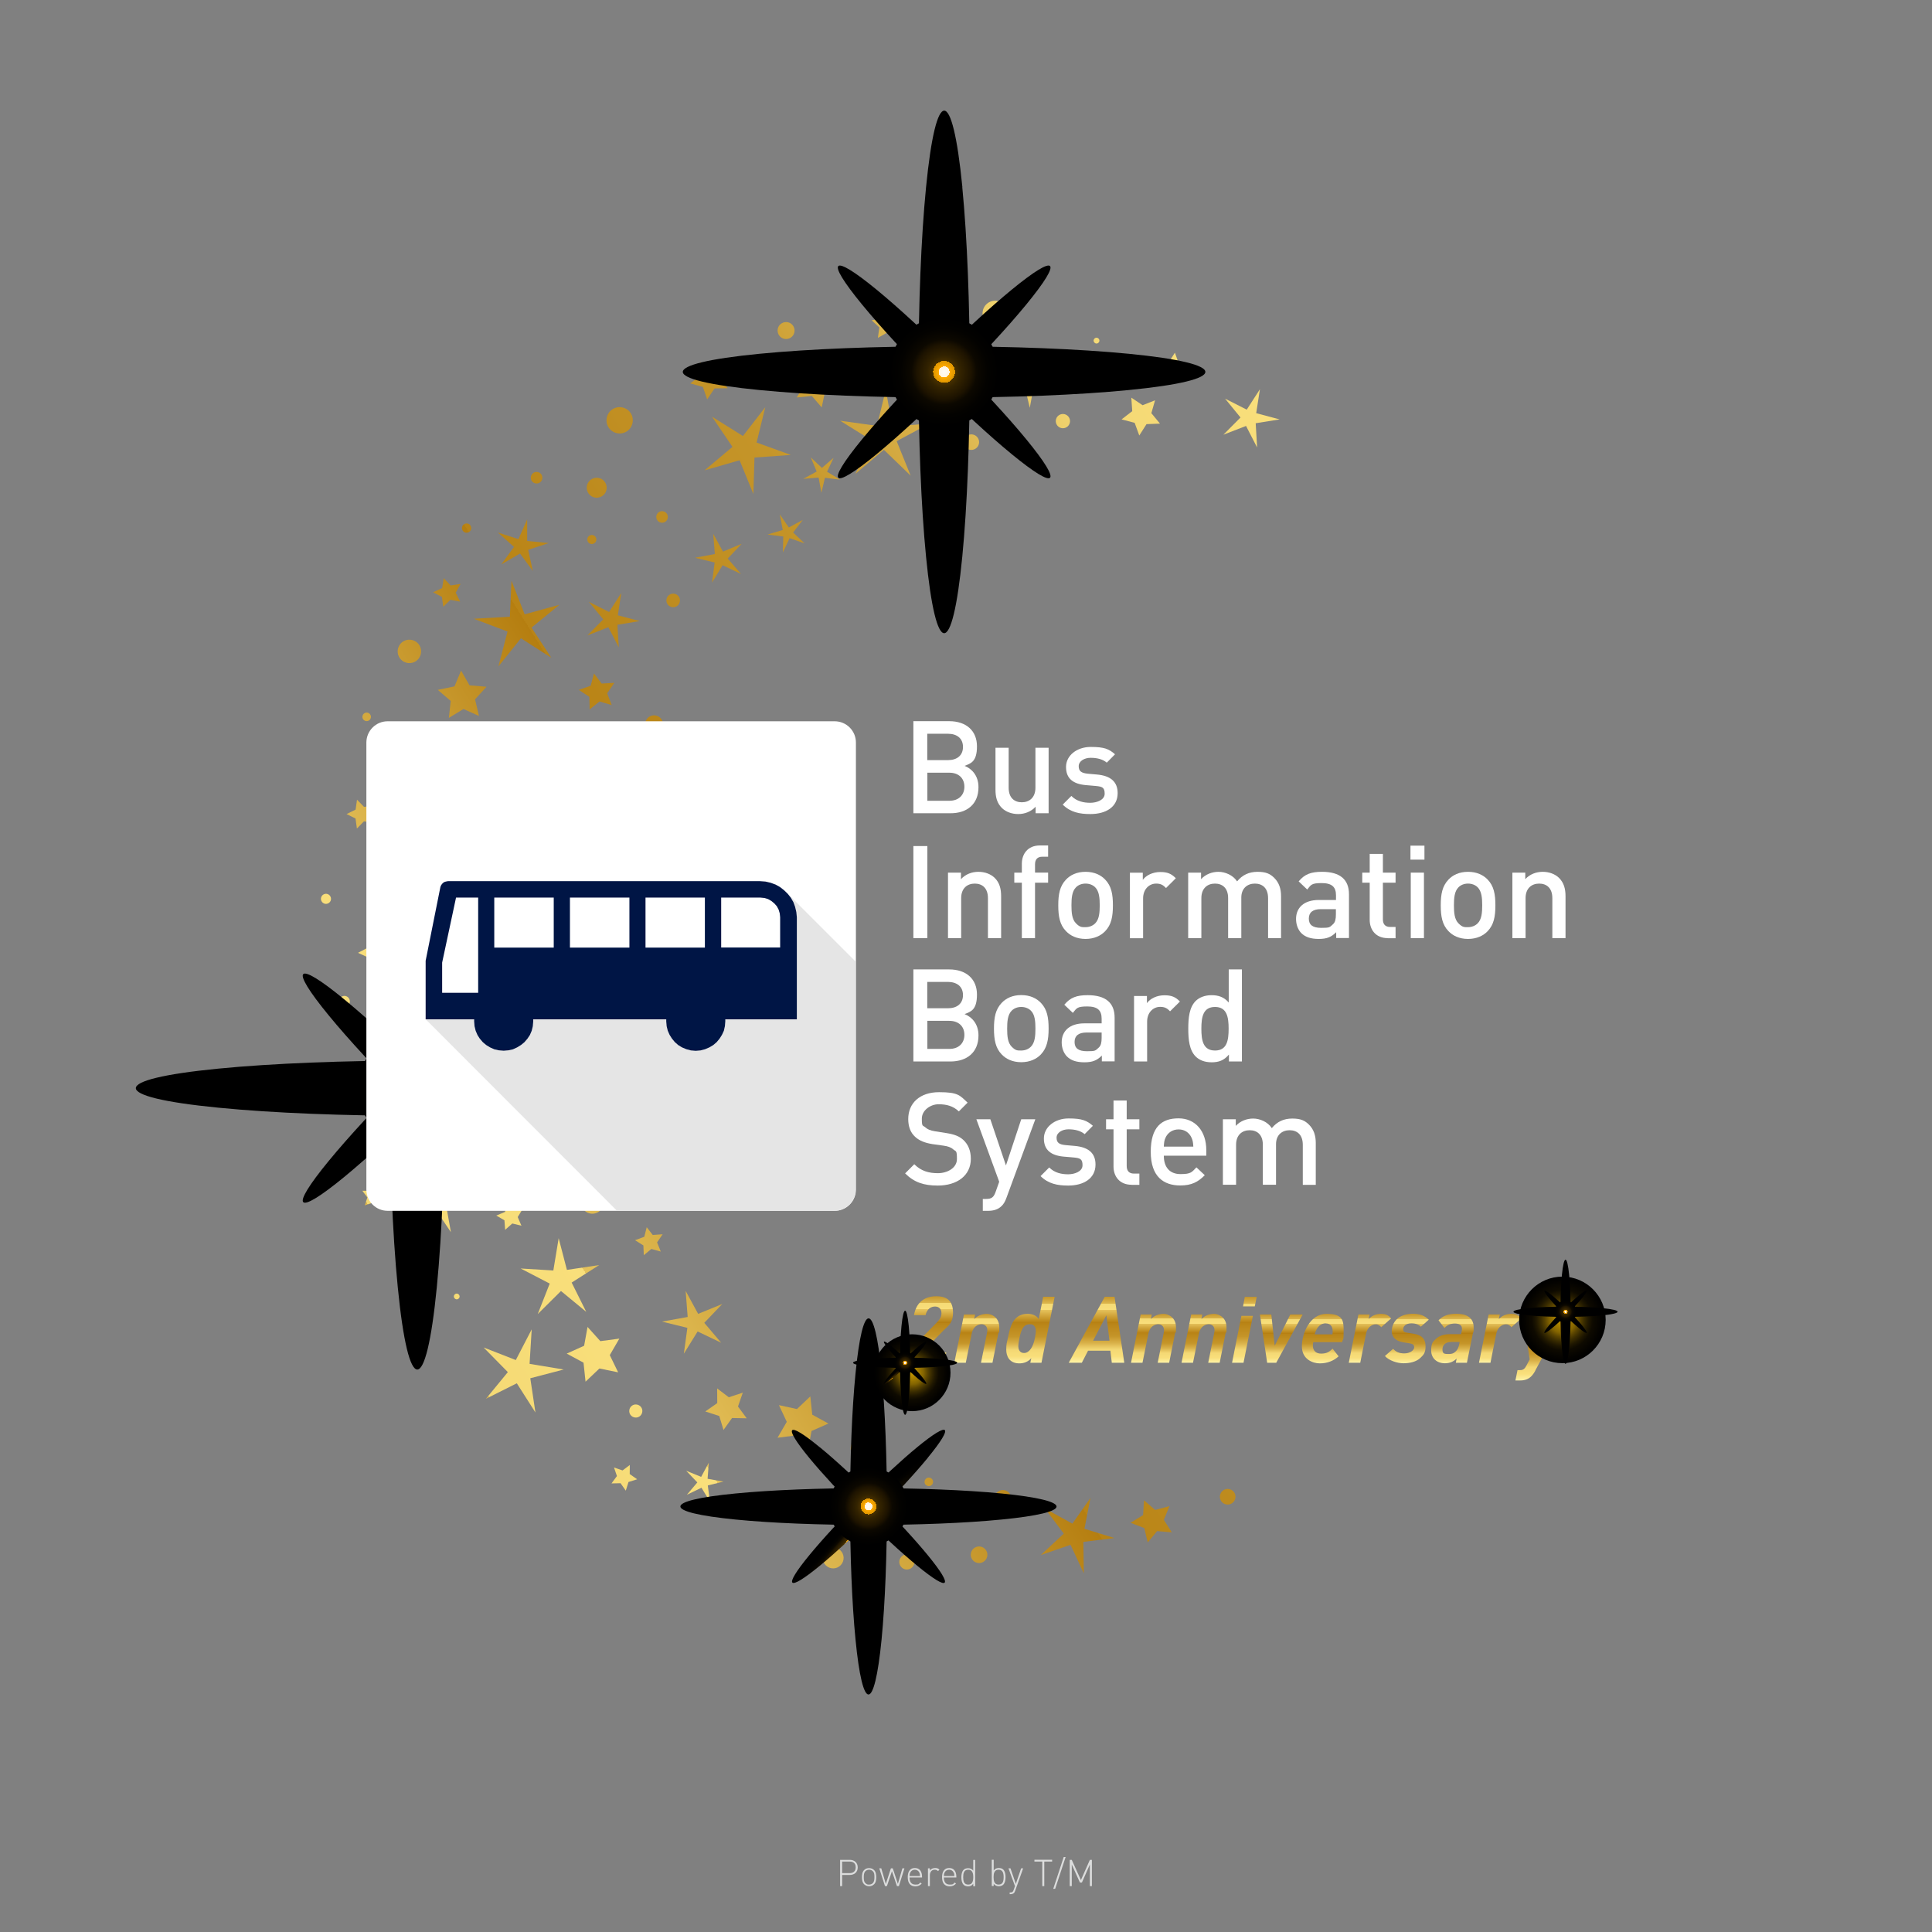 <?xml version="1.0" encoding="UTF-8"?>
<svg xmlns="http://www.w3.org/2000/svg" xmlns:xlink="http://www.w3.org/1999/xlink" version="1.1" viewBox="0 0 1920 1920">
  <rect x="0" y="0" width="1920" height="1920" fill="#808080" stroke="none"/>
  <defs>
    <style>
      .cls-1 {
        fill: url(#radial-gradient-2);
      }

      .cls-1, .cls-2, .cls-3, .cls-4, .cls-5, .cls-6, .cls-7, .cls-8, .cls-9, .cls-10, .cls-11, .cls-12, .cls-13, .cls-14, .cls-15, .cls-16, .cls-17, .cls-18, .cls-19, .cls-20, .cls-21, .cls-22, .cls-23, .cls-24, .cls-25, .cls-26, .cls-27, .cls-28, .cls-29, .cls-30, .cls-31, .cls-32, .cls-33, .cls-34, .cls-35, .cls-36, .cls-37, .cls-38, .cls-39, .cls-40, .cls-41, .cls-42, .cls-43, .cls-44, .cls-45, .cls-46, .cls-47, .cls-48, .cls-49, .cls-50, .cls-51, .cls-52, .cls-53, .cls-54, .cls-55, .cls-56, .cls-57, .cls-58, .cls-59, .cls-60, .cls-61, .cls-62, .cls-63, .cls-64, .cls-65, .cls-66, .cls-67, .cls-68, .cls-69, .cls-70, .cls-71, .cls-72, .cls-73, .cls-74, .cls-75, .cls-76, .cls-77, .cls-78, .cls-79, .cls-80, .cls-81, .cls-82, .cls-83, .cls-84, .cls-85, .cls-86, .cls-87, .cls-88, .cls-89, .cls-90, .cls-91, .cls-92, .cls-93, .cls-94, .cls-95, .cls-96, .cls-97, .cls-98, .cls-99, .cls-100, .cls-101, .cls-102, .cls-103, .cls-104, .cls-105, .cls-106, .cls-107, .cls-108, .cls-109, .cls-110, .cls-111, .cls-112, .cls-113, .cls-114, .cls-115, .cls-116, .cls-117, .cls-118, .cls-119, .cls-120, .cls-121, .cls-122, .cls-123, .cls-124, .cls-125, .cls-126 {
        stroke-width: 0px;
      }

      .cls-1, .cls-2, .cls-3, .cls-4, .cls-5, .cls-6, .cls-7, .cls-8, .cls-98, .cls-99, .cls-100, .cls-101, .cls-102, .cls-103, .cls-104, .cls-105, .cls-106, .cls-107, .cls-108, .cls-109, .cls-110, .cls-111, .cls-112, .cls-113, .cls-114, .cls-115, .cls-125 {
        mix-blend-mode: screen;
      }

      .cls-2 {
        fill: url(#radial-gradient-4);
      }

      .cls-3 {
        fill: url(#radial-gradient-9);
      }

      .cls-4 {
        fill: url(#radial-gradient-6);
      }

      .cls-5 {
        fill: url(#radial-gradient-8);
      }

      .cls-6 {
        fill: url(#radial-gradient-7);
      }

      .cls-7 {
        fill: url(#radial-gradient-3);
      }

      .cls-8 {
        fill: url(#radial-gradient-5);
      }

      .cls-9 {
        fill: #dcdddd;
      }

      .cls-10 {
        fill: url(#linear-gradient);
      }

      .cls-11 {
        fill: url(#linear-gradient-38);
      }

      .cls-12 {
        fill: url(#linear-gradient-33);
      }

      .cls-13 {
        fill: url(#linear-gradient-29);
      }

      .cls-14 {
        fill: url(#linear-gradient-32);
      }

      .cls-15 {
        fill: url(#linear-gradient-30);
      }

      .cls-16 {
        fill: url(#linear-gradient-31);
      }

      .cls-17 {
        fill: url(#linear-gradient-36);
      }

      .cls-18 {
        fill: url(#linear-gradient-39);
      }

      .cls-19 {
        fill: url(#linear-gradient-34);
      }

      .cls-20 {
        fill: url(#linear-gradient-37);
      }

      .cls-21 {
        fill: url(#linear-gradient-35);
      }

      .cls-22 {
        fill: url(#linear-gradient-28);
      }

      .cls-23 {
        fill: url(#linear-gradient-25);
      }

      .cls-24 {
        fill: url(#linear-gradient-11);
      }

      .cls-25 {
        fill: url(#linear-gradient-12);
      }

      .cls-26 {
        fill: url(#linear-gradient-13);
      }

      .cls-27 {
        fill: url(#linear-gradient-10);
      }

      .cls-28 {
        fill: url(#linear-gradient-17);
      }

      .cls-29 {
        fill: url(#linear-gradient-16);
      }

      .cls-30 {
        fill: url(#linear-gradient-19);
      }

      .cls-31 {
        fill: url(#linear-gradient-15);
      }

      .cls-32 {
        fill: url(#linear-gradient-23);
      }

      .cls-33 {
        fill: url(#linear-gradient-21);
      }

      .cls-34 {
        fill: url(#linear-gradient-18);
      }

      .cls-35 {
        fill: url(#linear-gradient-14);
      }

      .cls-36 {
        fill: url(#linear-gradient-22);
      }

      .cls-37 {
        fill: url(#linear-gradient-20);
      }

      .cls-38 {
        fill: url(#linear-gradient-27);
      }

      .cls-39 {
        fill: url(#linear-gradient-24);
      }

      .cls-40 {
        fill: url(#linear-gradient-26);
      }

      .cls-41 {
        fill: url(#linear-gradient-45);
      }

      .cls-42 {
        fill: url(#linear-gradient-46);
      }

      .cls-43 {
        fill: url(#linear-gradient-44);
      }

      .cls-44 {
        fill: url(#linear-gradient-48);
      }

      .cls-45 {
        fill: url(#linear-gradient-49);
      }

      .cls-46 {
        fill: url(#linear-gradient-47);
      }

      .cls-47 {
        fill: url(#linear-gradient-42);
      }

      .cls-48 {
        fill: url(#linear-gradient-43);
      }

      .cls-49 {
        fill: url(#linear-gradient-40);
      }

      .cls-50 {
        fill: url(#linear-gradient-41);
      }

      .cls-51 {
        fill: url(#linear-gradient-59);
      }

      .cls-52 {
        fill: url(#linear-gradient-57);
      }

      .cls-53 {
        fill: url(#linear-gradient-58);
      }

      .cls-54 {
        fill: url(#linear-gradient-55);
      }

      .cls-55 {
        fill: url(#linear-gradient-56);
      }

      .cls-56 {
        fill: url(#linear-gradient-53);
      }

      .cls-57 {
        fill: url(#linear-gradient-51);
      }

      .cls-58 {
        fill: url(#linear-gradient-52);
      }

      .cls-59 {
        fill: url(#linear-gradient-50);
      }

      .cls-60 {
        fill: url(#linear-gradient-54);
      }

      .cls-61 {
        fill: url(#linear-gradient-60);
      }

      .cls-62 {
        fill: url(#linear-gradient-61);
      }

      .cls-63 {
        fill: url(#linear-gradient-62);
      }

      .cls-64 {
        fill: url(#linear-gradient-65);
      }

      .cls-65 {
        fill: url(#linear-gradient-79);
      }

      .cls-66 {
        fill: url(#linear-gradient-78);
      }

      .cls-67 {
        fill: url(#linear-gradient-77);
      }

      .cls-68 {
        fill: url(#linear-gradient-75);
      }

      .cls-69 {
        fill: url(#linear-gradient-76);
      }

      .cls-70 {
        fill: url(#linear-gradient-74);
      }

      .cls-71 {
        fill: url(#linear-gradient-67);
      }

      .cls-72 {
        fill: url(#linear-gradient-68);
      }

      .cls-73 {
        fill: url(#linear-gradient-66);
      }

      .cls-74 {
        fill: url(#linear-gradient-63);
      }

      .cls-75 {
        fill: url(#linear-gradient-69);
      }

      .cls-76 {
        fill: url(#linear-gradient-64);
      }

      .cls-77 {
        fill: url(#linear-gradient-71);
      }

      .cls-78 {
        fill: url(#linear-gradient-72);
      }

      .cls-79 {
        fill: url(#linear-gradient-70);
      }

      .cls-80 {
        fill: url(#linear-gradient-73);
      }

      .cls-81 {
        fill: url(#linear-gradient-84);
      }

      .cls-82 {
        fill: url(#linear-gradient-85);
      }

      .cls-83 {
        fill: url(#linear-gradient-82);
      }

      .cls-84 {
        fill: url(#linear-gradient-83);
      }

      .cls-85 {
        fill: url(#linear-gradient-89);
      }

      .cls-86 {
        fill: url(#linear-gradient-88);
      }

      .cls-87 {
        fill: url(#linear-gradient-86);
      }

      .cls-88 {
        fill: url(#linear-gradient-87);
      }

      .cls-89 {
        fill: url(#linear-gradient-80);
      }

      .cls-90 {
        fill: url(#linear-gradient-81);
      }

      .cls-91 {
        fill: url(#linear-gradient-91);
      }

      .cls-92 {
        fill: url(#linear-gradient-92);
      }

      .cls-93 {
        fill: url(#linear-gradient-93);
      }

      .cls-94 {
        fill: url(#linear-gradient-90);
      }

      .cls-95 {
        fill: url(#linear-gradient-94);
      }

      .cls-96 {
        fill: url(#linear-gradient-95);
      }

      .cls-97 {
        fill: #001545;
      }

      .cls-98 {
        fill: url(#radial-gradient-11);
      }

      .cls-99 {
        fill: url(#radial-gradient-18);
      }

      .cls-100 {
        fill: url(#radial-gradient-17);
      }

      .cls-101 {
        fill: url(#radial-gradient-19);
      }

      .cls-102 {
        fill: url(#radial-gradient-10);
      }

      .cls-103 {
        fill: url(#radial-gradient-25);
      }

      .cls-104 {
        fill: url(#radial-gradient-22);
      }

      .cls-105 {
        fill: url(#radial-gradient-26);
      }

      .cls-106 {
        fill: url(#radial-gradient-27);
      }

      .cls-107 {
        fill: url(#radial-gradient-24);
      }

      .cls-108 {
        fill: url(#radial-gradient-23);
      }

      .cls-109 {
        fill: url(#radial-gradient-14);
      }

      .cls-110 {
        fill: url(#radial-gradient-13);
      }

      .cls-111 {
        fill: url(#radial-gradient-12);
      }

      .cls-112 {
        fill: url(#radial-gradient-15);
      }

      .cls-113 {
        fill: url(#radial-gradient-16);
      }

      .cls-114 {
        fill: url(#radial-gradient-21);
      }

      .cls-115 {
        fill: url(#radial-gradient-20);
      }

      .cls-116 {
        fill: url(#linear-gradient-4);
      }

      .cls-117 {
        fill: url(#linear-gradient-2);
      }

      .cls-118 {
        fill: url(#linear-gradient-3);
      }

      .cls-119 {
        fill: url(#linear-gradient-8);
      }

      .cls-120 {
        fill: url(#linear-gradient-9);
      }

      .cls-121 {
        fill: url(#linear-gradient-7);
      }

      .cls-122 {
        fill: url(#linear-gradient-5);
      }

      .cls-123 {
        fill: url(#linear-gradient-6);
      }

      .cls-127 {
        isolation: isolate;
      }

      .cls-124 {
        fill: #fff;
      }

      .cls-125 {
        fill: url(#radial-gradient);
      }

      .cls-126 {
        fill: #e5e5e5;
      }
    </style>
    <linearGradient id="linear-gradient" x1="1615.9" y1="702.1" x2="372.4" y2="1483.8" gradientUnits="userSpaceOnUse">
      <stop offset="0" stop-color="#fff3a6"/>
      <stop offset=".1" stop-color="#f9df7b"/>
      <stop offset=".2" stop-color="#f4d874"/>
      <stop offset=".3" stop-color="#d9b149"/>
      <stop offset=".4" stop-color="#c59529"/>
      <stop offset=".6" stop-color="#b98416"/>
      <stop offset=".6" stop-color="#b57e10"/>
      <stop offset=".8" stop-color="#e5c25b"/>
      <stop offset=".8" stop-color="#f9df7b"/>
      <stop offset=".9" stop-color="#f5da75"/>
      <stop offset=".9" stop-color="#eccc66"/>
      <stop offset=".9" stop-color="#dcb64d"/>
      <stop offset="1" stop-color="#c6962b"/>
      <stop offset="1" stop-color="#b57e10"/>
    </linearGradient>
    <linearGradient id="linear-gradient-2" x1="1384.4" y1="333.8" x2="140.9" y2="1115.6" xlink:href="#linear-gradient"/>
    <linearGradient id="linear-gradient-3" x1="1320.2" y1="231.7" x2="76.7" y2="1013.4" xlink:href="#linear-gradient"/>
    <linearGradient id="linear-gradient-4" x1="1419.9" y1="390.3" x2="176.4" y2="1172.1" xlink:href="#linear-gradient"/>
    <linearGradient id="linear-gradient-5" x1="1376.6" y1="321.3" x2="133.1" y2="1103.1" xlink:href="#linear-gradient"/>
    <linearGradient id="linear-gradient-6" x1="1704.3" y1="842.6" x2="460.8" y2="1624.4" xlink:href="#linear-gradient"/>
    <linearGradient id="linear-gradient-7" x1="1244.1" y1="110.6" x2=".6" y2="892.4" xlink:href="#linear-gradient"/>
    <linearGradient id="linear-gradient-8" x1="1284.6" y1="175" x2="41.1" y2="956.8" xlink:href="#linear-gradient"/>
    <linearGradient id="linear-gradient-9" x1="1678.7" y1="801.9" x2="435.1" y2="1583.6" xlink:href="#linear-gradient"/>
    <linearGradient id="linear-gradient-10" x1="1676.3" y1="798.1" x2="432.8" y2="1579.9" xlink:href="#linear-gradient"/>
    <linearGradient id="linear-gradient-11" x1="1237.5" y1="100.1" x2="-6.1" y2="881.8" xlink:href="#linear-gradient"/>
    <linearGradient id="linear-gradient-12" x1="1530.3" y1="565.9" x2="286.8" y2="1347.7" xlink:href="#linear-gradient"/>
    <linearGradient id="linear-gradient-13" x1="1210.9" y1="57.7" x2="-32.7" y2="839.5" xlink:href="#linear-gradient"/>
    <linearGradient id="linear-gradient-14" x1="1483.2" y1="491" x2="239.7" y2="1272.8" xlink:href="#linear-gradient"/>
    <linearGradient id="linear-gradient-15" x1="1233.3" y1="93.3" x2="-10.3" y2="875.1" xlink:href="#linear-gradient"/>
    <linearGradient id="linear-gradient-16" x1="1846.8" y1="1069.3" x2="603.2" y2="1851" xlink:href="#linear-gradient"/>
    <linearGradient id="linear-gradient-17" x1="1580.9" y1="646.3" x2="337.3" y2="1428.1" xlink:href="#linear-gradient"/>
    <linearGradient id="linear-gradient-18" x1="1308.1" y1="212.3" x2="64.5" y2="994.1" xlink:href="#linear-gradient"/>
    <linearGradient id="linear-gradient-19" x1="1336.7" y1="257.9" x2="93.2" y2="1039.6" xlink:href="#linear-gradient"/>
    <linearGradient id="linear-gradient-20" x1="1348.2" y1="276.3" x2="104.7" y2="1058" xlink:href="#linear-gradient"/>
    <linearGradient id="linear-gradient-21" x1="1288.5" y1="181.2" x2="44.9" y2="962.9" xlink:href="#linear-gradient"/>
    <linearGradient id="linear-gradient-22" x1="1380.7" y1="327.9" x2="137.2" y2="1109.6" xlink:href="#linear-gradient"/>
    <linearGradient id="linear-gradient-23" x1="1351.4" y1="281.2" x2="107.8" y2="1063" xlink:href="#linear-gradient"/>
    <linearGradient id="linear-gradient-24" x1="1268.7" y1="149.8" x2="25.2" y2="931.6" xlink:href="#linear-gradient"/>
    <linearGradient id="linear-gradient-25" x1="1291.5" y1="186" x2="48" y2="967.8" xlink:href="#linear-gradient"/>
    <linearGradient id="linear-gradient-26" x1="1574" y1="635.3" x2="330.4" y2="1417.1" xlink:href="#linear-gradient"/>
    <linearGradient id="linear-gradient-27" x1="1317.8" y1="227.8" x2="74.3" y2="1009.6" xlink:href="#linear-gradient"/>
    <linearGradient id="linear-gradient-28" x1="1234" y1="94.5" x2="-9.6" y2="876.3" xlink:href="#linear-gradient"/>
    <linearGradient id="linear-gradient-29" x1="1298.3" y1="196.9" x2="54.8" y2="978.6" xlink:href="#linear-gradient"/>
    <linearGradient id="linear-gradient-30" x1="1301.7" y1="202.2" x2="58.2" y2="984" xlink:href="#linear-gradient"/>
    <linearGradient id="linear-gradient-31" x1="1252" y1="123.2" x2="8.5" y2="904.9" xlink:href="#linear-gradient"/>
    <linearGradient id="linear-gradient-32" x1="1831.5" y1="1044.9" x2="587.9" y2="1826.7" xlink:href="#linear-gradient"/>
    <linearGradient id="linear-gradient-33" x1="1294.6" y1="190.9" x2="51" y2="972.6" xlink:href="#linear-gradient"/>
    <linearGradient id="linear-gradient-34" x1="1347.2" y1="274.6" x2="103.6" y2="1056.3" xlink:href="#linear-gradient"/>
    <linearGradient id="linear-gradient-35" x1="1703.8" y1="841.9" x2="460.3" y2="1623.6" xlink:href="#linear-gradient"/>
    <linearGradient id="linear-gradient-36" x1="1603.2" y1="681.8" x2="359.7" y2="1463.6" xlink:href="#linear-gradient"/>
    <linearGradient id="linear-gradient-37" x1="1629.5" y1="723.7" x2="386" y2="1505.5" xlink:href="#linear-gradient"/>
    <linearGradient id="linear-gradient-38" x1="1284.3" y1="174.5" x2="40.7" y2="956.3" xlink:href="#linear-gradient"/>
    <linearGradient id="linear-gradient-39" x1="1488.1" y1="498.8" x2="244.6" y2="1280.5" xlink:href="#linear-gradient"/>
    <linearGradient id="linear-gradient-40" x1="1498.4" y1="515.2" x2="254.9" y2="1296.9" xlink:href="#linear-gradient"/>
    <linearGradient id="linear-gradient-41" x1="1303" y1="204.3" x2="59.5" y2="986.1" xlink:href="#linear-gradient"/>
    <linearGradient id="linear-gradient-42" x1="1410.2" y1="374.9" x2="166.7" y2="1156.6" xlink:href="#linear-gradient"/>
    <linearGradient id="linear-gradient-43" x1="1228.3" y1="85.4" x2="-15.3" y2="867.1" xlink:href="#linear-gradient"/>
    <linearGradient id="linear-gradient-44" x1="1250" y1="120" x2="6.5" y2="901.8" xlink:href="#linear-gradient"/>
    <linearGradient id="linear-gradient-45" x1="1211.1" y1="58.2" x2="-32.4" y2="839.9" xlink:href="#linear-gradient"/>
    <linearGradient id="linear-gradient-46" x1="1506.8" y1="528.5" x2="263.2" y2="1310.2" xlink:href="#linear-gradient"/>
    <linearGradient id="linear-gradient-47" x1="1457.5" y1="450" x2="213.9" y2="1231.8" xlink:href="#linear-gradient"/>
    <linearGradient id="linear-gradient-48" x1="1266.1" y1="145.6" x2="22.5" y2="927.3" xlink:href="#linear-gradient"/>
    <linearGradient id="linear-gradient-49" x1="1774.5" y1="954.3" x2="530.9" y2="1736" gradientTransform="translate(1371.9 -120.7) rotate(46.2)" xlink:href="#linear-gradient"/>
    <linearGradient id="linear-gradient-50" x1="1813.6" y1="1016.6" x2="570.1" y2="1798.3" xlink:href="#linear-gradient"/>
    <linearGradient id="linear-gradient-51" x1="1761" y1="932.8" x2="517.4" y2="1714.5" xlink:href="#linear-gradient"/>
    <linearGradient id="linear-gradient-52" x1="1329.6" y1="246.7" x2="86.1" y2="1028.4" xlink:href="#linear-gradient"/>
    <linearGradient id="linear-gradient-53" x1="1795.2" y1="987.2" x2="551.6" y2="1769" xlink:href="#linear-gradient"/>
    <linearGradient id="linear-gradient-54" x1="1766.9" y1="942.2" x2="523.4" y2="1724" xlink:href="#linear-gradient"/>
    <linearGradient id="linear-gradient-55" x1="1652.7" y1="760.5" x2="409.1" y2="1542.3" xlink:href="#linear-gradient"/>
    <linearGradient id="linear-gradient-56" x1="1350.3" y1="279.5" x2="106.8" y2="1061.3" xlink:href="#linear-gradient"/>
    <linearGradient id="linear-gradient-57" x1="1433.2" y1="411.5" x2="189.7" y2="1193.2" xlink:href="#linear-gradient"/>
    <linearGradient id="linear-gradient-58" x1="1550.9" y1="598.7" x2="307.4" y2="1380.5" xlink:href="#linear-gradient"/>
    <linearGradient id="linear-gradient-59" x1="1432.5" y1="410.2" x2="188.9" y2="1192" xlink:href="#linear-gradient"/>
    <linearGradient id="linear-gradient-60" x1="1313.3" y1="220.6" x2="69.7" y2="1002.4" xlink:href="#linear-gradient"/>
    <linearGradient id="linear-gradient-61" x1="1737.5" y1="895.4" x2="493.9" y2="1677.1" xlink:href="#linear-gradient"/>
    <linearGradient id="linear-gradient-62" x1="1336.1" y1="257" x2="92.6" y2="1038.7" xlink:href="#linear-gradient"/>
    <linearGradient id="linear-gradient-63" x1="1857.7" y1="1086.6" x2="614.2" y2="1868.4" xlink:href="#linear-gradient"/>
    <linearGradient id="linear-gradient-64" x1="1300.2" y1="199.9" x2="56.7" y2="981.7" xlink:href="#linear-gradient"/>
    <linearGradient id="linear-gradient-65" x1="1399" y1="357" x2="155.5" y2="1138.7" xlink:href="#linear-gradient"/>
    <linearGradient id="linear-gradient-66" x1="1248.8" y1="118.1" x2="5.2" y2="899.8" xlink:href="#linear-gradient"/>
    <linearGradient id="linear-gradient-67" x1="1307.6" y1="211.6" x2="64.1" y2="993.4" xlink:href="#linear-gradient"/>
    <linearGradient id="linear-gradient-68" x1="1546.9" y1="592.4" x2="303.4" y2="1374.1" xlink:href="#linear-gradient"/>
    <linearGradient id="linear-gradient-69" x1="1262.3" y1="139.6" x2="18.8" y2="921.4" xlink:href="#linear-gradient"/>
    <linearGradient id="linear-gradient-70" x1="1259.7" y1="135.5" x2="16.2" y2="917.2" xlink:href="#linear-gradient"/>
    <linearGradient id="linear-gradient-71" x1="1206.8" y1="51.3" x2="-36.7" y2="833.1" xlink:href="#linear-gradient"/>
    <linearGradient id="linear-gradient-72" x1="1359.7" y1="294.6" x2="116.2" y2="1076.3" xlink:href="#linear-gradient"/>
    <linearGradient id="linear-gradient-73" x1="1391.5" y1="345" x2="147.9" y2="1126.8" xlink:href="#linear-gradient"/>
    <linearGradient id="linear-gradient-74" x1="1732.6" y1="887.7" x2="489.1" y2="1669.4" xlink:href="#linear-gradient"/>
    <linearGradient id="linear-gradient-75" x1="1796.6" y1="989.5" x2="553.1" y2="1771.2" xlink:href="#linear-gradient"/>
    <linearGradient id="linear-gradient-76" x1="1387.2" y1="338.2" x2="143.6" y2="1120" xlink:href="#linear-gradient"/>
    <linearGradient id="linear-gradient-77" x1="1274.1" y1="158.3" x2="30.5" y2="940" xlink:href="#linear-gradient"/>
    <linearGradient id="linear-gradient-78" x1="1204.5" y1="47.6" x2="-39" y2="829.4" xlink:href="#linear-gradient"/>
    <linearGradient id="linear-gradient-79" x1="1456.6" y1="448.7" x2="213.1" y2="1230.4" xlink:href="#linear-gradient"/>
    <linearGradient id="linear-gradient-80" x1="1209.7" y1="55.9" x2="-33.9" y2="837.6" xlink:href="#linear-gradient"/>
    <linearGradient id="linear-gradient-81" x1="1447.1" y1="433.6" x2="203.6" y2="1215.3" xlink:href="#linear-gradient"/>
    <radialGradient id="radial-gradient" cx="-785.4" cy="-1409.7" fx="-785.4" fy="-1409.7" r="64.9" gradientTransform="translate(1547.2 2135.1) rotate(-84.4) scale(2.8 .6) skewX(-44.4)" gradientUnits="userSpaceOnUse">
      <stop offset="0" stop-color="#fff"/>
      <stop offset="0" stop-color="#fffcf7"/>
      <stop offset=".1" stop-color="#fff5e1"/>
      <stop offset=".1" stop-color="#ffe9be"/>
      <stop offset=".1" stop-color="#ffd98d"/>
      <stop offset=".1" stop-color="#ffc44e"/>
      <stop offset=".1" stop-color="#ffac03"/>
      <stop offset=".1" stop-color="#ffab00"/>
      <stop offset=".2" stop-color="#de9500"/>
      <stop offset=".2" stop-color="#a97100"/>
      <stop offset=".2" stop-color="#7e5500"/>
      <stop offset=".2" stop-color="#604000"/>
      <stop offset=".2" stop-color="#4d3400"/>
      <stop offset=".2" stop-color="#473000"/>
      <stop offset=".3" stop-color="#332300"/>
      <stop offset=".5" stop-color="#1d1300"/>
      <stop offset=".6" stop-color="#0c0800"/>
      <stop offset=".8" stop-color="#030200"/>
      <stop offset="1" stop-color="#000"/>
    </radialGradient>
    <radialGradient id="radial-gradient-2" cx="-2866.8" cy="-3433.9" fx="-2866.8" fy="-3433.9" r="64.9" gradientTransform="translate(2542.2 -1378.2) rotate(-174.4) scale(2.8 .6) skewX(-44.4)" xlink:href="#radial-gradient"/>
    <radialGradient id="radial-gradient-3" cx="-399.2" cy="-1236.6" fx="-399.2" fy="-1236.6" r="37.2" gradientTransform="translate(-415.6 2365.2) rotate(-39.4) scale(2.8 .6) skewX(-44.4)" xlink:href="#radial-gradient"/>
    <radialGradient id="radial-gradient-4" cx="-1807.5" cy="-2319.8" fx="-1807.5" fy="-2319.8" r="37.2" gradientTransform="translate(2772.3 584.5) rotate(-129.4) scale(2.8 .6) skewX(-44.4)" xlink:href="#radial-gradient"/>
    <radialGradient id="radial-gradient-5" cx="705.1" cy="290.6" fx="705.1" fy="290.6" r="54.3" gradientTransform="translate(233.1 79)" xlink:href="#radial-gradient"/>
    <radialGradient id="radial-gradient-6" cx="-1855" cy="-2227.6" fx="-1855" fy="-2227.6" r="69.9" xlink:href="#radial-gradient"/>
    <radialGradient id="radial-gradient-7" cx="-4057.2" cy="-4809.4" fx="-4057.2" fy="-4809.4" r="69.9" gradientTransform="translate(2542.2 -1378.2) rotate(-174.4) scale(2.8 .6) skewX(-44.4)" xlink:href="#radial-gradient"/>
    <radialGradient id="radial-gradient-8" cx="-313.8" cy="-842.4" fx="-313.8" fy="-842.4" r="40.1" gradientTransform="translate(-415.6 2365.2) rotate(-39.4) scale(2.8 .6) skewX(-44.4)" xlink:href="#radial-gradient"/>
    <radialGradient id="radial-gradient-9" cx="-3405.5" cy="-3870.8" fx="-3405.5" fy="-3870.8" r="40.1" gradientTransform="translate(2772.3 584.5) rotate(-129.4) scale(2.8 .6) skewX(-44.4)" xlink:href="#radial-gradient"/>
    <radialGradient id="radial-gradient-10" cx="181.5" cy="1002.4" fx="181.5" fy="1002.4" r="58.5" gradientTransform="translate(233.1 79)" xlink:href="#radial-gradient"/>
    <radialGradient id="radial-gradient-11" cx="-1120.2" cy="-1345.8" fx="-1120.2" fy="-1345.8" r="46.7" xlink:href="#radial-gradient"/>
    <radialGradient id="radial-gradient-12" cx="-4885.8" cy="-5479.5" fx="-4885.8" fy="-5479.5" r="46.7" gradientTransform="translate(2542.2 -1378.2) rotate(-174.4) scale(2.8 .6) skewX(-44.4)" xlink:href="#radial-gradient"/>
    <radialGradient id="radial-gradient-13" cx="791.8" cy="255" fx="791.8" fy="255" r="26.8" gradientTransform="translate(-415.6 2365.2) rotate(-39.4) scale(2.8 .6) skewX(-44.4)" xlink:href="#radial-gradient"/>
    <radialGradient id="radial-gradient-14" cx="-3471.9" cy="-3721" fx="-3471.9" fy="-3721" r="26.8" gradientTransform="translate(2772.3 584.5) rotate(-129.4) scale(2.8 .6) skewX(-44.4)" xlink:href="#radial-gradient"/>
    <radialGradient id="radial-gradient-15" cx="630" cy="1418.1" fx="630" fy="1418.1" r="39.1" gradientTransform="translate(233.1 79)" xlink:href="#radial-gradient"/>
    <linearGradient id="linear-gradient-82" x1="923.3" y1="1354.3" x2="923.3" y2="1288.1" xlink:href="#linear-gradient"/>
    <linearGradient id="linear-gradient-83" x1="970.7" y1="1354.3" x2="970.7" y2="1305.7" xlink:href="#linear-gradient"/>
    <linearGradient id="linear-gradient-84" x1="1024.1" y1="1354.9" x2="1024.1" y2="1288.7" xlink:href="#linear-gradient"/>
    <linearGradient id="linear-gradient-85" x1="1089.7" y1="1354.3" x2="1089.7" y2="1288.7" xlink:href="#linear-gradient"/>
    <linearGradient id="linear-gradient-86" x1="1146.2" y1="1354.3" x2="1146.2" y2="1305.7" xlink:href="#linear-gradient"/>
    <linearGradient id="linear-gradient-87" x1="1196.4" y1="1354.3" x2="1196.4" y2="1305.7" xlink:href="#linear-gradient"/>
    <linearGradient id="linear-gradient-88" x1="1236.6" y1="1354.3" x2="1236.6" y2="1288.9" xlink:href="#linear-gradient"/>
    <linearGradient id="linear-gradient-89" x1="1273.3" y1="1354.3" x2="1273.3" y2="1306.3" xlink:href="#linear-gradient"/>
    <linearGradient id="linear-gradient-90" x1="1314.6" y1="1354.9" x2="1314.6" y2="1305.7" xlink:href="#linear-gradient"/>
    <linearGradient id="linear-gradient-91" x1="1361.4" y1="1354.3" x2="1361.4" y2="1305.7" xlink:href="#linear-gradient"/>
    <linearGradient id="linear-gradient-92" x1="1398" y1="1354.9" x2="1398" y2="1305.7" xlink:href="#linear-gradient"/>
    <linearGradient id="linear-gradient-93" x1="1443.4" y1="1354.8" x2="1443.4" y2="1305.7" xlink:href="#linear-gradient"/>
    <linearGradient id="linear-gradient-94" x1="1490.9" y1="1354.3" x2="1490.9" y2="1305.7" xlink:href="#linear-gradient"/>
    <linearGradient id="linear-gradient-95" x1="1530.9" y1="1371.9" x2="1530.9" y2="1306.3" xlink:href="#linear-gradient"/>
    <radialGradient id="radial-gradient-16" cx="1552.7" cy="1311.7" fx="1552.7" fy="1311.7" r="43" gradientUnits="userSpaceOnUse">
      <stop offset="0" stop-color="#c99a00"/>
      <stop offset=".1" stop-color="#b28800"/>
      <stop offset=".3" stop-color="#836400"/>
      <stop offset=".4" stop-color="#5b4500"/>
      <stop offset=".5" stop-color="#3a2c00"/>
      <stop offset=".6" stop-color="#201800"/>
      <stop offset=".7" stop-color="#0e0a00"/>
      <stop offset=".9" stop-color="#030200"/>
      <stop offset="1" stop-color="#000"/>
    </radialGradient>
    <radialGradient id="radial-gradient-17" cx="906.4" cy="1364.2" fx="906.4" fy="1364.2" r="38.2" xlink:href="#radial-gradient-16"/>
    <radialGradient id="radial-gradient-18" cx="162.5" cy="-131.5" fx="162.5" fy="-131.5" r="12.9" xlink:href="#radial-gradient"/>
    <radialGradient id="radial-gradient-19" cx="-4659.5" cy="-5008.3" fx="-4659.5" fy="-5008.3" r="12.9" gradientTransform="translate(2542.2 -1378.2) rotate(-174.4) scale(2.8 .6) skewX(-44.4)" xlink:href="#radial-gradient"/>
    <radialGradient id="radial-gradient-20" cx="1538.7" cy="780.4" fx="1538.7" fy="780.4" r="7.4" gradientTransform="translate(-415.6 2365.2) rotate(-39.4) scale(2.8 .6) skewX(-44.4)" xlink:href="#radial-gradient"/>
    <radialGradient id="radial-gradient-21" cx="-2404.8" cy="-2529.2" fx="-2404.8" fy="-2529.2" r="7.4" gradientTransform="translate(2772.3 584.5) rotate(-129.4) scale(2.8 .6) skewX(-44.4)" xlink:href="#radial-gradient"/>
    <radialGradient id="radial-gradient-22" cx="1322.7" cy="1224.6" fx="1322.7" fy="1224.6" r="10.8" gradientTransform="translate(233.1 79)" xlink:href="#radial-gradient"/>
    <radialGradient id="radial-gradient-23" cx="-1029.4" cy="-1305.5" fx="-1029.4" fy="-1305.5" r="12.9" xlink:href="#radial-gradient"/>
    <radialGradient id="radial-gradient-24" cx="-4634.9" cy="-5215.7" fx="-4634.9" fy="-5215.7" r="12.9" gradientTransform="translate(2542.2 -1378.2) rotate(-174.4) scale(2.8 .6) skewX(-44.4)" xlink:href="#radial-gradient"/>
    <radialGradient id="radial-gradient-25" cx="678.4" cy="96.9" fx="678.4" fy="96.9" r="7.4" gradientTransform="translate(-415.6 2365.2) rotate(-39.4) scale(2.8 .6) skewX(-44.4)" xlink:href="#radial-gradient"/>
    <radialGradient id="radial-gradient-26" cx="-3230.2" cy="-3506" fx="-3230.2" fy="-3506" r="7.4" gradientTransform="translate(2772.3 584.5) rotate(-129.4) scale(2.8 .6) skewX(-44.4)" xlink:href="#radial-gradient"/>
    <radialGradient id="radial-gradient-27" cx="666.4" cy="1275.3" fx="666.4" fy="1275.3" r="10.8" gradientTransform="translate(233.1 79)" xlink:href="#radial-gradient"/>
  </defs>
  <g class="cls-127">
    <g id="_レイヤー_1" data-name=" レイヤー 1">
      <g>
        <path class="cls-9" d="M844.5,1863.3h-7.6v11.1h-2v-26.1h9.6c4.5,0,7.9,2.8,7.9,7.5s-3.3,7.5-7.9,7.5ZM844.3,1850h-7.4v11.5h7.4c3.6,0,6.1-1.8,6.1-5.8s-2.4-5.7-6.1-5.7Z"/>
        <path class="cls-9" d="M868.6,1872.6c-1.3,1.3-2.9,1.9-4.9,1.9s-3.6-.7-4.9-1.9c-1.9-1.9-2.2-4.6-2.2-7.1s.3-5.2,2.2-7.1c1.3-1.3,2.9-1.9,4.9-1.9s3.6.7,4.9,1.9c1.9,1.9,2.2,4.6,2.2,7.1s-.3,5.3-2.2,7.1ZM867.4,1859.6c-1-1-2.2-1.5-3.7-1.5s-2.7.5-3.7,1.5c-1.5,1.5-1.6,3.8-1.6,5.9s0,4.4,1.6,5.9,2.2,1.5,3.7,1.5,2.7-.5,3.7-1.5c1.5-1.5,1.6-3.8,1.6-5.9s0-4.4-1.6-5.9Z"/>
        <path class="cls-9" d="M893.3,1874.4h-1.9l-5-14.8-5,14.8h-1.9l-5.7-17.7h2l4.5,15.5,5.1-15.5h1.8l5.1,15.5,4.5-15.5h2l-5.5,17.7h0Z"/>
        <path class="cls-9" d="M903.9,1865.9c0,4.5,2,7,5.8,7s3.4-.6,4.9-2.1l1.4,1.1c-1.8,1.8-3.5,2.7-6.4,2.7-4.9,0-7.5-3.2-7.5-9.1s2.6-9.1,7.1-9.1,7.1,3.2,7.1,8.6v.8h-12.4ZM913.7,1861.1c-.8-1.9-2.5-3-4.6-3s-3.7,1.1-4.6,3c-.5,1.1-.5,1.7-.6,3.3h10.4c-.1-1.7-.2-2.3-.6-3.3h0Z"/>
        <path class="cls-9" d="M928.8,1858.1c-3,0-4.7,2.5-4.7,5.4v10.9h-1.9v-17.7h1.9v2.3c1-1.7,3.1-2.6,5.2-2.6s3,.4,4.3,1.7l-1.4,1.4c-1.1-1.1-1.9-1.4-3.4-1.4h0Z"/>
        <path class="cls-9" d="M938,1865.9c0,4.5,2,7,5.8,7s3.4-.6,4.9-2.1l1.4,1.1c-1.8,1.8-3.5,2.7-6.4,2.7-4.9,0-7.5-3.2-7.5-9.1s2.6-9.1,7.1-9.1,7.1,3.2,7.1,8.6v.8h-12.4ZM947.8,1861.1c-.8-1.9-2.5-3-4.6-3s-3.7,1.1-4.6,3c-.5,1.1-.5,1.7-.6,3.3h10.4c0-1.7-.1-2.3-.6-3.3h0Z"/>
        <path class="cls-9" d="M967.2,1874.4v-2.3c-1.6,2.1-3.2,2.5-5.2,2.5s-3.4-.6-4.3-1.5c-1.8-1.8-2.3-4.7-2.3-7.5s.5-5.7,2.3-7.5c.9-.9,2.5-1.5,4.3-1.5s3.7.4,5.2,2.5v-10.7h1.9v26.1h-1.9ZM962.2,1858.1c-4.3,0-5,3.7-5,7.4s.7,7.4,5,7.4,5-3.7,5-7.4-.7-7.4-5-7.4Z"/>
        <path class="cls-9" d="M997,1873c-.9.9-2.5,1.5-4.3,1.5s-3.7-.4-5.2-2.5v2.3h-1.9v-26.1h1.9v10.7c1.6-2.1,3.2-2.5,5.2-2.5s3.4.6,4.3,1.5c1.8,1.8,2.3,4.7,2.3,7.5s-.5,5.8-2.3,7.6h0ZM992.4,1858.1c-4.3,0-5,3.7-5,7.4s.7,7.4,5,7.4,5-3.7,5-7.4-.7-7.4-5-7.4Z"/>
        <path class="cls-9" d="M1008.8,1879.2c-.3.9-.7,1.7-1.2,2.1-.9.8-2.2,1.1-3.3,1.1h-.9v-1.7h.7c2,0,2.6-.7,3.2-2.4l1.4-3.9-6.5-17.7h2l5.3,15.5,5.3-15.5h2l-8,22.5h0Z"/>
        <path class="cls-9" d="M1037.8,1850v24.4h-2v-24.4h-7.8v-1.8h17.6v1.8h-7.8Z"/>
        <path class="cls-9" d="M1048.6,1877.1h-1.9l10.4-31.6h1.9l-10.4,31.6Z"/>
        <path class="cls-9" d="M1083.1,1874.4v-21.5l-7.9,17.9h-2l-8.1-17.9v21.5h-2v-26.1h2l9.1,20.1,8.9-20.1h2v26.1h-2Z"/>
      </g>
      <g>
        <g>
          <g>
            <polygon class="cls-10" points="614.3 1363.8 606 1346.7 615.5 1330.3 596.6 1332.8 583.9 1318.7 580.5 1337.4 563.2 1345.2 579.9 1354.2 581.9 1373.1 595.7 1360 614.3 1363.8"/>
            <polygon class="cls-117" points="589.3 825.3 596.6 829.3 597.3 837.6 603.4 831.9 611.5 833.7 608 826.2 612.2 819.1 604 820.1 598.5 813.8 596.9 822 589.3 825.3"/>
            <polygon class="cls-118" points="586 705 595.8 697.1 607.9 700.7 603.4 689 610.5 678.6 597.9 679.3 590.3 669.3 587 681.5 575.2 685.6 585.7 692.5 586 705"/>
            <polygon class="cls-116" points="444.2 993.8 438.1 999.9 429.6 998.3 433.5 1006 429.4 1013.6 438 1012.2 443.9 1018.5 445.2 1010 453 1006.2 445.3 1002.3 444.2 993.8"/>
            <polygon class="cls-122" points="374.7 919.6 372.4 938.2 355.8 946.9 372.8 954.8 375.9 973.3 388.7 959.6 407.2 962.3 398.1 945.9 406.5 929.2 388.1 932.7 374.7 919.6"/>
            <polygon class="cls-123" points="803.1 1440.2 806.5 1422.1 823.3 1414.7 807.2 1405.9 805.3 1387.7 792 1400.3 774.1 1396.4 781.9 1413 772.7 1428.8 790.9 1426.5 803.1 1440.2"/>
            <polygon class="cls-121" points="833.7 384.4 820.6 376.8 819.4 361.8 808.2 371.9 793.5 368.4 799.6 382.2 791.8 395 806.8 393.5 816.6 404.9 819.7 390.2 833.7 384.4"/>
            <polygon class="cls-119" points="446.1 713.4 460.6 704.6 476 711.5 472.1 695 483.5 682.5 466.6 681.1 458.2 666.4 451.7 682.1 435.1 685.6 447.9 696.6 446.1 713.4"/>
            <polygon class="cls-120" points="633.2 1470.1 625.8 1464.9 625.9 1455.9 618.7 1461.3 610.2 1458.4 613.1 1466.9 607.7 1474.2 616.7 1474 621.9 1481.4 624.6 1472.8 633.2 1470.1"/>
            <polygon class="cls-27" points="712.7 1379.8 712.8 1394.4 700.9 1402.7 714.8 1407.2 719 1421.1 727.5 1409.2 742.1 1409.5 733.4 1397.8 738.2 1384 724.3 1388.6 712.7 1379.8"/>
            <polygon class="cls-24" points="866.2 318.3 873.9 325.4 872.4 335.8 881.5 330.6 890.9 335.2 888.9 325 896.1 317.4 885.7 316.2 880.8 307 876.5 316.5 866.2 318.3"/>
            <polygon class="cls-25" points="493.2 1208 501.3 1212.7 502 1222.2 509.1 1215.9 518.2 1218.1 514.5 1209.5 519.4 1201.5 510 1202.4 503.9 1195.2 501.9 1204.4 493.2 1208"/>
            <polygon class="cls-26" points="723.2 385.8 715 375.5 718.9 363 706.6 367.5 695.8 360 696.4 373.1 685.9 381 698.5 384.5 702.8 396.9 710.1 386 723.2 385.8"/>
            <polygon class="cls-35" points="362.5 1197.9 370.4 1195.2 377.2 1200.1 377 1191.7 383.7 1186.8 375.7 1184.4 373.1 1176.5 368.4 1183.4 360.1 1183.4 365.1 1190 362.5 1197.9"/>
            <polygon class="cls-31" points="457.3 597.9 452.9 589 457.7 580.3 447.8 581.8 441 574.6 439.4 584.4 430.4 588.6 439.2 593.2 440.5 603 447.6 596.1 457.3 597.9"/>
            <polygon class="cls-29" points="1162.2 1496.8 1148 1500.6 1136.9 1491 1136 1505.7 1123.5 1513.3 1137.2 1518.6 1140.6 1532.9 1149.9 1521.6 1164.5 1522.8 1156.6 1510.4 1162.2 1496.8"/>
            <polygon class="cls-28" points="631.1 1232.5 639.4 1237.7 639.8 1247.4 647.3 1241.2 656.7 1243.8 653 1234.7 658.5 1226.6 648.7 1227.3 642.7 1219.6 640.3 1229.1 631.1 1232.5"/>
            <polygon class="cls-34" points="371.6 817.9 367 809.1 371.7 800.2 361.8 801.9 354.8 794.7 353.4 804.6 344.4 809 353.3 813.4 354.7 823.4 361.7 816.2 371.6 817.9"/>
            <polygon class="cls-30" points="1156.9 373.8 1165.2 370.6 1172.6 375.6 1172.1 366.7 1179.2 361.3 1170.6 358.9 1167.6 350.5 1162.8 358 1153.8 358.2 1159.4 365.2 1156.9 373.8"/>
            <polygon class="cls-37" points="1132.2 432.8 1139.4 421.5 1152.8 421 1144.2 410.6 1147.9 397.8 1135.5 402.7 1124.3 395.2 1125.2 408.6 1114.6 416.8 1127.6 420.2 1132.2 432.8"/>
            <polygon class="cls-33" points="905 472.7 891.1 438.4 923.6 421 886.8 423.7 880.3 387.3 871.5 423.2 834.9 418.1 866.2 437.6 850.1 470.9 878.4 447 905 472.7"/>
            <polygon class="cls-36" points="1252.1 386.8 1239 407.1 1217.5 396.2 1232.8 414.9 1215.8 432 1238.3 423.3 1249.3 444.7 1247.9 420.6 1271.7 416.8 1248.4 410.6 1252.1 386.8"/>
            <polygon class="cls-32" points="590.9 809.4 590.8 774.1 625.9 770.2 592.2 759.5 599.4 724.9 578.8 753.6 548.1 736 569 764.5 542.9 788.3 576.4 777.2 590.9 809.4"/>
            <polygon class="cls-39" points="547.9 653.7 528.2 623.7 556 601 521.4 610.5 508.3 577.1 506.7 612.9 470.8 614.9 504.4 627.6 495.3 662.3 517.7 634.3 547.9 653.7"/>
            <polygon class="cls-23" points="617.4 589.3 605.3 608.2 585.2 598.1 599.5 615.5 583.7 631.5 604.6 623.3 614.9 643.3 613.6 620.9 635.8 617.2 614 611.5 617.4 589.3"/>
            <polygon class="cls-40" points="517.4 1260.6 546.3 1275.6 534.4 1305.9 557.5 1283 582.6 1303.7 568.1 1274.6 595.5 1257.2 563.4 1262 555.2 1230.5 549.9 1262.6 517.4 1260.6"/>
            <polygon class="cls-38" points="497.3 723 506.5 734.3 496.2 744.6 509.7 739.4 516.3 752.3 515.6 737.8 529.9 735.6 515.9 731.8 518.2 717.5 510.3 729.6 497.3 723"/>
            <polygon class="cls-22" points="498.2 560.9 516.8 550.1 529.5 567.4 524.9 546.4 545.3 539.7 523.9 537.6 523.9 516.1 515.2 535.8 494.8 529.2 510.8 543.5 498.2 560.9"/>
            <polygon class="cls-13" points="1023.4 405.3 1028 380.1 1053.6 382 1031 369.8 1040.8 346.1 1022.2 363.8 1002.6 347.2 1013.8 370.3 991.9 383.8 1017.4 380.4 1023.4 405.3"/>
            <polygon class="cls-15" points="778 549 784.7 534.8 799.6 540 788.2 529.2 797.8 516.7 783.9 524.2 775 511.2 777.9 526.7 762.7 531.2 778.4 533.2 778 549"/>
            <polygon class="cls-16" points="785.9 452.1 751.9 439.8 760.5 404.7 738.3 433.3 707.6 414.1 727.9 444.1 700.2 467.4 735 457.4 748.7 490.9 749.8 454.7 785.9 452.1"/>
            <polygon class="cls-14" points="1107.6 1528.5 1077.7 1519.3 1083.7 1488.6 1065.7 1514.2 1038.4 1499.1 1057.2 1524.1 1034.3 1545.4 1063.9 1535.2 1077.1 1563.6 1076.6 1532.3 1107.6 1528.5"/>
            <polygon class="cls-12" points="737.1 540.4 718.5 548.2 708.8 530.5 710.4 550.6 690.6 554.3 710.2 559 707.6 579 718.1 561.7 736.4 570.4 723.2 555.1 737.1 540.4"/>
            <polygon class="cls-19" points="441 908.5 454.2 862.6 501.2 871 461.6 844.2 484.1 802.1 446.5 831.5 413.3 797.1 429.6 842 386.6 862.8 434.4 861.2 441 908.5"/>
            <polygon class="cls-21" points="682.6 1485.5 697.1 1478.5 705.5 1492.2 703.4 1476.2 719 1472.4 703.2 1469.6 704.4 1453.6 696.8 1467.7 681.9 1461.6 693 1473.2 682.6 1485.5"/>
            <polygon class="cls-17" points="560.2 1361 526.3 1355.4 528.4 1321.1 512.6 1351.6 480.6 1339.1 504.7 1363.6 482.9 1390.1 513.6 1374.7 532.1 1403.7 527 1369.7 560.2 1361"/>
            <polygon class="cls-20" points="716.7 1334.4 699.9 1314.6 717.8 1295.9 693.8 1305.7 681.4 1282.9 683.4 1308.8 657.9 1313.4 683.1 1319.6 679.6 1345.3 693.3 1323.2 716.7 1334.4"/>
            <polygon class="cls-11" points="828.4 455 816.8 465 805.7 454.5 811.6 468.6 798.2 475.9 813.5 474.6 816.3 489.7 819.8 474.8 834.9 476.7 821.9 468.8 828.4 455"/>
            <polygon class="cls-18" points="484.4 1073.1 481.9 1113.1 441.8 1114.9 479.1 1129.6 468.4 1168.2 493.9 1137.3 527.3 1159.4 505.8 1125.6 537.2 1100.7 498.4 1110.7 484.4 1073.1"/>
            <polygon class="cls-49" points="448.1 1224.5 442 1190.2 475.4 1180.5 440.9 1175.7 442.1 1140.9 426.9 1172.3 394.1 1160.4 419.2 1184.6 397.8 1212 428.6 1195.6 448.1 1224.5"/>
            <path class="cls-50" d="M1090.7,335.8c-1.5-.6-3.1.2-3.7,1.7-.6,1.5.2,3.1,1.7,3.7,1.5.6,3.1-.2,3.7-1.7.6-1.5-.2-3.1-1.7-3.7Z"/>
            <path class="cls-47" d="M586.1,897.3c0-3.8-3.1-6.8-6.9-6.8-3.8,0-6.8,3.1-6.8,6.9,0,3.8,3.1,6.8,6.9,6.8,3.8,0,6.8-3.1,6.8-6.9Z"/>
            <path class="cls-48" d="M601.7,489.5c2.6-4.8.9-10.8-3.9-13.5-4.8-2.6-10.8-.9-13.5,3.9-2.6,4.8-.9,10.8,3.9,13.5,4.8,2.6,10.8.9,13.5-3.9Z"/>
            <path class="cls-43" d="M586.7,531.9c-2.4.8-3.6,3.4-2.8,5.7.8,2.4,3.4,3.6,5.7,2.8,2.4-.8,3.6-3.4,2.8-5.7-.8-2.4-3.4-3.6-5.7-2.8Z"/>
            <path class="cls-41" d="M785.6,335.7c4-2.4,5.2-7.6,2.8-11.6-2.4-4-7.6-5.2-11.6-2.8-4,2.4-5.2,7.6-2.8,11.6,2.4,4,7.6,5.2,11.6,2.8Z"/>
            <path class="cls-42" d="M595.5,1110.4c2.8-3.6,2.1-8.8-1.6-11.5-3.6-2.8-8.8-2.1-11.5,1.6-2.8,3.6-2.1,8.8,1.6,11.5,3.6,2.8,8.8,2.1,11.5-1.6Z"/>
            <path class="cls-46" d="M591.6,990.2c-2.4-.2-4.5,1.7-4.7,4.1-.2,2.4,1.7,4.5,4.1,4.7,2.4.2,4.5-1.7,4.7-4.1.2-2.4-1.7-4.5-4.1-4.7Z"/>
            <path class="cls-44" d="M368.4,713.8c.8-2.2-.4-4.6-2.6-5.4-2.2-.8-4.6.4-5.4,2.6-.8,2.2.4,4.6,2.6,5.4,2.2.8,4.6-.4,5.4-2.6Z"/>
            <circle class="cls-45" cx="827.6" cy="1549.5" r="10.4" transform="translate(-863.2 1073.1) rotate(-46.2)"/>
            <path class="cls-59" d="M980.8,1542.4c-1.5-4.3-6.2-6.6-10.5-5.1-4.3,1.5-6.6,6.2-5.1,10.5,1.5,4.3,6.2,6.6,10.5,5.1,4.3-1.5,6.6-6.2,5.1-10.5Z"/>
            <path class="cls-57" d="M865.7,1505.1c4.4-1.4,6.7-6.2,5.3-10.5-1.4-4.4-6.2-6.7-10.5-5.3-4.4,1.4-6.7,6.2-5.3,10.5,1.4,4.4,6.2,6.7,10.5,5.3Z"/>
            <path class="cls-58" d="M1061.7,413.9c-2.6-3-7-3.3-10-.8s-3.3,7-.8,10c2.6,3,7,3.3,10,.8,3-2.6,3.3-7,.8-10Z"/>
            <path class="cls-56" d="M1002.5,1495c3.2-3.3,3.2-8.5,0-11.8-3.3-3.2-8.5-3.2-11.8,0-3.2,3.3-3.2,8.5,0,11.8,3.3,3.2,8.5,3.2,11.8,0Z"/>
            <path class="cls-60" d="M926,1469.6c-1.7-1.6-4.4-1.6-6,.1-1.6,1.7-1.6,4.4.1,6,1.7,1.6,4.4,1.6,6-.1,1.6-1.7,1.6-4.4-.1-6Z"/>
            <path class="cls-54" d="M638.3,1403.1c.5-3.6-2-6.8-5.6-7.3-3.6-.5-6.8,2-7.3,5.6-.5,3.6,2,6.8,5.6,7.3,3.6.5,6.8-2,7.3-5.6Z"/>
            <path class="cls-55" d="M658.5,722.5c1.5-4.7-1.1-9.7-5.8-11.2-4.7-1.5-9.7,1.1-11.2,5.8-1.5,4.7,1.1,9.7,5.8,11.2,4.7,1.5,9.7-1.1,11.2-5.8Z"/>
            <path class="cls-52" d="M350.9,1093.3c-1-2.8-4-4.2-6.7-3.2-2.8,1-4.2,4-3.2,6.7,1,2.8,4,4.2,6.7,3.2s4.2-4,3.2-6.7Z"/>
            <path class="cls-53" d="M454.4,1291.2c1.6-.3,2.6-1.8,2.3-3.3s-1.8-2.6-3.3-2.3c-1.6.3-2.6,1.8-2.3,3.3.3,1.6,1.8,2.6,3.3,2.3Z"/>
            <path class="cls-51" d="M536.7,971c-1.8-.8-3.8,0-4.6,1.8-.8,1.8,0,3.8,1.8,4.6,1.8.8,3.8,0,4.6-1.8.8-1.8,0-3.8-1.8-4.6Z"/>
            <path class="cls-61" d="M966.7,447c4.2-.8,7-4.8,6.2-9-.8-4.2-4.8-7-9-6.2-4.2.8-7,4.8-6.2,9,.8,4.2,4.8,7,9,6.2Z"/>
            <path class="cls-62" d="M773.1,1495.7c-2.6,1-4,3.9-3,6.6,1,2.6,3.9,4,6.6,3,2.6-1,4-3.9,3-6.6-1-2.6-3.9-4-6.6-3Z"/>
            <path class="cls-63" d="M326,897.8c2.5-1.1,3.7-4.1,2.5-6.6-1.1-2.5-4.1-3.7-6.6-2.5-2.5,1.1-3.7,4.1-2.5,6.6,1.1,2.5,4.1,3.7,6.6,2.5Z"/>
            <path class="cls-74" d="M1227.6,1485.6c-1-4.2-5.3-6.7-9.4-5.7-4.2,1-6.7,5.3-5.7,9.4,1,4.2,5.3,6.7,9.4,5.7,4.2-1,6.7-5.3,5.7-9.4Z"/>
            <path class="cls-76" d="M673.2,602c2.9-2.3,3.4-6.6,1.1-9.5-2.3-2.9-6.6-3.4-9.5-1.1-2.9,2.3-3.4,6.6-1.1,9.5,2.3,2.9,6.6,3.4,9.5,1.1Z"/>
            <path class="cls-64" d="M465.9,937.7c-3.7-.7-7.3,1.7-8,5.4-.7,3.7,1.7,7.3,5.4,8,3.7.7,7.3-1.7,8-5.4.7-3.7-1.7-7.3-5.4-8Z"/>
            <path class="cls-73" d="M397.9,639.9c-4.1,4.9-3.5,12.3,1.5,16.4,4.9,4.1,12.3,3.5,16.4-1.5,4.1-4.9,3.5-12.3-1.5-16.4-4.9-4.1-12.3-3.5-16.4,1.5Z"/>
            <path class="cls-71" d="M432,764.3c2.3,1.6,5.4,1,7-1.2,1.6-2.3,1-5.4-1.2-7-2.3-1.6-5.4-1-7,1.2-1.6,2.3-1,5.4,1.2,7Z"/>
            <path class="cls-72" d="M594.7,1204.4c5.3-3.3,6.9-10.3,3.5-15.6-3.3-5.3-10.3-6.9-15.6-3.5-5.3,3.3-6.9,10.3-3.5,15.6,3.3,5.3,10.3,6.9,15.6,3.5Z"/>
            <path class="cls-75" d="M997.2,321.1c5.3-4.5,6-12.5,1.5-17.8-4.5-5.3-12.5-6-17.8-1.5-5.3,4.5-6,12.5-1.5,17.8,4.5,5.3,12.5,6,17.8,1.5Z"/>
            <path class="cls-79" d="M662.9,510.8c-1.6-2.7-5.2-3.6-7.9-2-2.7,1.6-3.6,5.2-2,7.9,1.6,2.7,5.2,3.6,7.9,2,2.7-1.6,3.6-5.2,2-7.9Z"/>
            <path class="cls-77" d="M538.2,471.8c-1.6-2.7-5.2-3.6-7.9-2-2.7,1.6-3.6,5.2-2,7.9,1.6,2.7,5.2,3.6,7.9,2,2.7-1.6,3.6-5.2,2-7.9Z"/>
            <path class="cls-78" d="M514,821.2c-2.6.3-4.4,2.7-4.1,5.3.3,2.6,2.7,4.4,5.3,4.1,2.6-.3,4.4-2.7,4.1-5.3-.3-2.6-2.7-4.4-5.3-4.1Z"/>
            <path class="cls-80" d="M516.7,902c2.5-2.2,2.7-6.1.5-8.6-2.2-2.5-6.1-2.7-8.6-.5-2.5,2.2-2.7,6.1-.5,8.6,2.2,2.5,6.1,2.7,8.6.5Z"/>
            <path class="cls-70" d="M846.6,1444.1c2.7,4.7,8.7,6.4,13.4,3.8,4.7-2.7,6.4-8.7,3.8-13.4-2.7-4.7-8.7-6.4-13.4-3.8-4.7,2.7-6.4,8.7-3.8,13.4Z"/>
            <path class="cls-68" d="M895.2,1556.7c2.5,3.4,7.2,4.1,10.5,1.6,3.4-2.5,4.1-7.2,1.6-10.5-2.5-3.4-7.2-4.1-10.5-1.6-3.4,2.5-4.1,7.2-1.6,10.5Z"/>
            <path class="cls-69" d="M342.1,1000.6c3,0,5.5-2.3,5.6-5.3,0-3-2.3-5.5-5.3-5.6-3,0-5.5,2.3-5.6,5.3,0,3,2.3,5.5,5.3,5.6Z"/>
            <path class="cls-67" d="M930.3,356.6c-6.5,5.4-7.4,15-2,21.4,5.4,6.5,15,7.4,21.4,2,6.5-5.4,7.4-15,2-21.4-5.4-6.5-15-7.4-21.4-2Z"/>
            <path class="cls-66" d="M627.3,423.9c3.4-6.4,1.1-14.3-5.3-17.7-6.4-3.4-14.3-1.1-17.7,5.3s-1.1,14.3,5.3,17.7c6.4,3.4,14.3,1.1,17.7-5.3Z"/>
            <path class="cls-65" d="M520.4,1033.6c-4.7-4.3-11.9-3.9-16.2.8-4.3,4.7-3.9,11.9.8,16.2,4.7,4.3,11.9,3.9,16.2-.8,4.3-4.7,3.9-11.9-.8-16.2Z"/>
            <path class="cls-89" d="M460.9,528.5c2,1.5,4.9,1.1,6.5-.9,1.5-2,1.1-4.9-.9-6.5-2-1.5-4.9-1.1-6.5.9-1.5,2-1.1,4.9.9,6.5Z"/>
            <path class="cls-90" d="M414.7,1072.4c-5.4.4-9.4,5-9.1,10.4.4,5.4,5,9.4,10.4,9.1,5.4-.4,9.4-5,9.1-10.4-.4-5.4-5-9.4-10.4-9.1Z"/>
          </g>
          <g>
            <g>
              <path class="cls-125" d="M956.3,186c9.9,101.3,9.9,265.9,0,367.3-9.9,101.3-26.1,101.3-36,0-10-101.4-10-265.9,0-367.3,10-101.4,26.1-101.4,36.1,0Z"/>
              <path class="cls-1" d="M754.6,351.6c101.3-9.9,265.9-9.9,367.3,0,101.3,9.9,101.3,26.1,0,36-101.4,10-265.9,10-367.3,0-101.4-9.9-101.4-26.1,0-36Z"/>
            </g>
            <g>
              <path class="cls-7" d="M1020,302.5c-37,45.1-103.7,111.7-148.8,148.8-45.1,37-51.6,30.5-14.6-14.6,37-45.1,103.7-111.8,148.8-148.8,45.1-37,51.6-30.5,14.6,14.6Z"/>
              <path class="cls-2" d="M871.2,287.9c45.1,37.1,111.8,103.7,148.8,148.8,37,45.1,30.5,51.6-14.6,14.6-45.1-37-111.8-103.7-148.8-148.8-37-45.1-30.5-51.6,14.6-14.6Z"/>
            </g>
            <path class="cls-8" d="M992.6,369.6c0,30-24.4,54.3-54.4,54.3-30,0-54.3-24.3-54.3-54.3,0-30,24.3-54.4,54.3-54.4s54.3,24.3,54.3,54.3Z"/>
          </g>
          <g>
            <g>
              <path class="cls-4" d="M434.1,883.6c10.7,109.2,10.7,286.4,0,395.6-10.7,109.1-28.1,109.1-38.8,0-10.8-109.2-10.8-286.4,0-395.6,10.7-109.2,28.1-109.2,38.8,0Z"/>
              <path class="cls-6" d="M216.9,1062c109.1-10.7,286.4-10.7,395.6,0,109.1,10.7,109.1,28.1,0,38.8-109.2,10.8-286.4,10.8-395.6,0-109.2-10.7-109.2-28.1,0-38.8Z"/>
            </g>
            <g>
              <path class="cls-5" d="M502.7,1009.1c-39.9,48.5-111.7,120.3-160.3,160.3-48.5,39.9-55.6,32.8-15.7-15.7,39.9-48.6,111.7-120.4,160.2-160.3,48.6-39.9,55.6-32.8,15.7,15.7Z"/>
              <path class="cls-3" d="M342.4,993.4c48.6,39.9,120.4,111.7,160.3,160.3,39.9,48.5,32.8,55.6-15.7,15.7-48.6-39.9-120.4-111.7-160.3-160.3-39.9-48.6-32.8-55.6,15.7-15.7Z"/>
            </g>
            <path class="cls-102" d="M473.2,1081.4c0,32.3-26.2,58.5-58.5,58.5-32.3,0-58.5-26.2-58.5-58.5,0-32.3,26.2-58.5,58.5-58.5s58.5,26.2,58.5,58.5Z"/>
          </g>
          <g>
            <g>
              <path class="cls-98" d="M876.1,1364.9c7.1,73,7.1,191.4,0,264.4-7.2,72.9-18.8,72.9-25.9,0-7.2-73-7.2-191.5,0-264.4,7.2-73,18.8-73,26,0Z"/>
              <path class="cls-111" d="M730.9,1484.2c73-7.1,191.4-7.1,264.4,0,72.9,7.2,72.9,18.8,0,25.9-73,7.2-191.5,7.2-264.4,0-73-7.2-73-18.8,0-25.9Z"/>
            </g>
            <g>
              <path class="cls-110" d="M922,1448.8c-26.7,32.5-74.7,80.4-107.1,107.1-32.4,26.6-37.2,21.9-10.5-10.5,26.7-32.5,74.7-80.5,107.1-107.2,32.5-26.7,37.2-22,10.5,10.5Z"/>
              <path class="cls-109" d="M814.8,1438.3c32.5,26.7,80.5,74.7,107.1,107.1,26.6,32.4,21.9,37.2-10.5,10.5-32.5-26.7-80.5-74.7-107.2-107.1-26.7-32.5-21.9-37.2,10.5-10.5Z"/>
            </g>
            <path class="cls-112" d="M902.3,1497.1c0,21.6-17.5,39.1-39.1,39.1-21.6,0-39.1-17.5-39.1-39.1,0-21.6,17.5-39.1,39.1-39.1s39.1,17.5,39.1,39.1Z"/>
          </g>
        </g>
        <g>
          <g>
            <path class="cls-83" d="M938.1,1321.7l-21.9,22.4h24.2l-2.1,10.2h-38.7l2.1-10.2,28.4-28.9c3.8-3.9,5.5-6.3,5.5-10.2s-2.3-6.6-6.3-6.6-8,2.2-9.5,8.6h-11.5c2.2-12.5,10.2-18.8,22.2-18.8s16.6,5.9,16.6,16.3-5,13.2-8.9,17.2Z"/>
            <path class="cls-84" d="M992.3,1324.3l-6,30h-11.4l5.9-29.2c.2-1.1.4-2.2.4-3.1,0-4.1-2.8-6-5.7-6s-8.3,1.7-9.8,9.2l-5.9,29.1h-11.4l9.6-48h11l-.8,4.6c3-3.3,7.7-5.2,12.6-5.2s12.3,3.8,12.3,13.3-.3,3.8-.6,5.3Z"/>
            <path class="cls-81" d="M1035,1354.3h-11.1l1-4.6c-3.2,3.7-7.4,5.2-11.9,5.2-10.1,0-13-7.4-13-13.5s.6-6.9,1.5-11.2c1.9-9.9,4-16.1,7.7-19.8,3.7-3.7,7.8-4.7,12.2-4.7s8.5,1.5,10.9,5.2l4.4-22.2h11.4l-13.1,65.6ZM1023.7,1316c-6.8,0-8.9,5.5-10.7,14.3-.5,2.5-1,5.7-1,7.7s.7,6.6,5.7,6.6,8.9-5.6,10.7-14.4c.5-2.5,1-5.7,1-7.7s-.7-6.5-5.7-6.5Z"/>
            <path class="cls-82" d="M1104.9,1354.3l-1.4-12h-22.2l-6.2,12h-13l35.8-65.6h9.7l9.7,65.6h-12.4ZM1099.5,1307.1l-13.2,25.3h16.3l-3.1-25.3Z"/>
            <path class="cls-87" d="M1167.9,1324.3l-6,30h-11.4l5.9-29.2c.2-1.1.4-2.2.4-3.1,0-4.1-2.8-6-5.7-6s-8.3,1.7-9.8,9.2l-5.9,29.1h-11.4l9.6-48h11l-.8,4.6c3-3.3,7.7-5.2,12.6-5.2s12.3,3.8,12.3,13.3-.3,3.8-.6,5.3Z"/>
            <path class="cls-88" d="M1218.1,1324.3l-6,30h-11.4l5.9-29.2c.2-1.1.4-2.2.4-3.1,0-4.1-2.8-6-5.7-6s-8.3,1.7-9.8,9.2l-5.9,29.1h-11.4l9.6-48h11l-.8,4.6c3-3.3,7.7-5.2,12.6-5.2s12.3,3.8,12.3,13.3-.3,3.8-.6,5.3Z"/>
            <path class="cls-86" d="M1235.8,1354.3h-11.4l9.3-46.6h11.4l-9.3,46.6ZM1247,1298.3h-11.7l1.8-9.5h11.8l-1.9,9.5Z"/>
            <path class="cls-85" d="M1268.3,1354.3h-9l-7.2-48h11.3l3.4,31,15.5-31h12.3l-26.3,48Z"/>
            <path class="cls-94" d="M1333.9,1333.8h-28.8c-.2,1.1-.4,2.3-.4,3.4,0,4.7,2.7,8,8.2,8s8.1-1.7,11.4-4.9l6,7.6c-5,4.6-11.5,7-18.7,7s-17.8-4.2-17.8-16.9,7.8-32.3,24.4-32.3,17.1,6.7,17.1,17.1-.6,7.2-1.5,10.9ZM1317.6,1315.1c-4.9,0-8.9,3.1-11.1,11h17.6c.2-1,.3-2.2.3-3.2,0-5.1-2.8-7.7-6.8-7.7Z"/>
            <path class="cls-91" d="M1372.6,1319c-1.2-1.6-2.8-2.9-5.3-2.9-4.5,0-8.6,3.7-9.7,9.2l-5.8,29h-11.4l9.6-48h11.1l-1,4.7c2.7-3.2,7.2-5.3,12.2-5.3s7.7,1.5,10.2,4.5l-9.9,8.8Z"/>
            <path class="cls-92" d="M1412,1318.5c-2.2-2.3-5.7-3.4-9.1-3.4-5.8,0-8.4,2.9-8.4,5.8s1.5,3.1,4.4,3.6l6.2,1c8.6,1.4,11.6,5.8,11.6,12.4s-2,8.6-5.2,11.6c-3.9,3.8-10.5,5.3-16.7,5.3s-14.3-2.6-18.5-7.2l8.2-7.2c2.4,2.8,5.6,4.6,11.1,4.6s9.8-3.1,9.8-6-1.8-3.5-4.5-4l-6.3-1c-8.8-1.5-11.5-6.4-11.5-10.9s1.7-8.8,4.9-12,9.1-5.5,15.9-5.5,11.8,1.7,16,5.9l-7.8,6.9Z"/>
            <path class="cls-93" d="M1464.1,1323.3l-6.3,31h-11l.8-4.2c-2.7,2.7-6.4,4.7-11.6,4.7-8.4,0-13.7-5.3-13.7-12.6s1.6-8.6,4.3-11.3c3.6-3.5,8.5-5,14-5h11.4l.6-2.9c.2-.9.3-1.6.3-2.5,0-3.2-2.3-5.2-7.1-5.2s-7.9,1.8-10.3,4.5l-5.9-7.7c3.9-4,8.9-6.5,17.8-6.5s17.1,3.1,17.1,13.4-.2,3-.5,4.2ZM1441.7,1333.7c-5.2,0-8.2,3.1-8.2,7.4s1.9,4.5,6.1,4.5,5.7-1.2,7.5-3c1.5-1.5,2.4-3.7,2.9-6.1l.6-2.9h-8.8Z"/>
            <path class="cls-95" d="M1502,1319c-1.2-1.6-2.8-2.9-5.3-2.9-4.5,0-8.6,3.7-9.7,9.2l-5.8,29h-11.4l9.6-48h11.1l-1,4.7c2.7-3.2,7.2-5.3,12.2-5.3s7.7,1.5,10.2,4.5l-9.9,8.8Z"/>
            <path class="cls-96" d="M1525.8,1362.1c-1.1,2.1-2.5,4.1-4,5.6-3,3-6.6,4.2-11.4,4.2h-4.4l2.1-10.3h2.6c3.3,0,4.8-1.6,6.5-5l3-5.7-6.8-44.6h11.3l3.5,31,15.4-31h12.1l-30,55.8Z"/>
          </g>
          <circle class="cls-113" cx="1552.7" cy="1311.7" r="43"/>
          <circle class="cls-100" cx="906.4" cy="1364.2" r="38.2"/>
          <g>
            <g>
              <path class="cls-99" d="M1559.4,1267c2,20.2,2,53,0,73.2-2,20.2-5.2,20.2-7.2,0-2-20.2-2-53,0-73.2,2-20.2,5.2-20.2,7.2,0Z"/>
              <path class="cls-101" d="M1519.2,1300c20.2-2,53-2,73.2,0,20.2,2,20.2,5.2,0,7.2-20.2,2-53,2-73.2,0-20.2-2-20.2-5.2,0-7.2Z"/>
            </g>
            <g>
              <path class="cls-115" d="M1572.1,1290.2c-7.4,9-20.7,22.3-29.7,29.7-9,7.4-10.3,6.1-2.9-2.9,7.4-9,20.7-22.3,29.7-29.7,9-7.4,10.3-6.1,2.9,2.9Z"/>
              <path class="cls-114" d="M1542.4,1287.3c9,7.4,22.3,20.7,29.7,29.7,7.4,9,6.1,10.3-2.9,2.9-9-7.4-22.3-20.7-29.7-29.7-7.4-9-6.1-10.3,2.9-2.9Z"/>
            </g>
            <path class="cls-104" d="M1566.6,1303.6c0,6-4.9,10.8-10.8,10.8-6,0-10.8-4.8-10.8-10.8,0-6,4.8-10.8,10.8-10.8s10.8,4.9,10.8,10.8Z"/>
          </g>
          <g>
            <g>
              <path class="cls-108" d="M903.1,1317.7c2,20.2,2,53,0,73.2-2,20.2-5.2,20.2-7.2,0-2-20.2-2-53,0-73.2,2-20.2,5.2-20.2,7.2,0Z"/>
              <path class="cls-107" d="M862.9,1350.7c20.2-2,53-2,73.2,0,20.2,2,20.2,5.2,0,7.2-20.2,2-53,2-73.2,0-20.2-2-20.2-5.2,0-7.2Z"/>
            </g>
            <g>
              <path class="cls-103" d="M915.8,1340.9c-7.4,9-20.7,22.3-29.7,29.7-9,7.4-10.3,6.1-2.9-2.9,7.4-9,20.7-22.3,29.7-29.7,9-7.4,10.3-6.1,2.9,2.9Z"/>
              <path class="cls-105" d="M886.1,1338c9,7.4,22.3,20.7,29.7,29.7,7.4,9,6.1,10.3-2.9,2.9-9-7.4-22.3-20.7-29.7-29.7-7.4-9-6.1-10.3,2.9-2.9Z"/>
            </g>
            <path class="cls-106" d="M910.3,1354.3c0,6-4.9,10.8-10.8,10.8-6,0-10.8-4.8-10.8-10.8,0-6,4.8-10.8,10.8-10.8s10.8,4.9,10.8,10.8Z"/>
          </g>
        </g>
      </g>
      <g>
        <g>
          <path class="cls-124" d="M385.2,716.8h444.3c11.6,0,21.1,9.4,21.1,21.1v444.3c0,11.6-9.4,21.1-21.1,21.1h-444.3c-11.6,0-21.1-9.4-21.1-21.1v-444.4c.1-11.6,9.5-21,21.1-21Z"/>
          <path class="cls-126" d="M850.3,955.6v226.6c0,11.6-9.4,21.1-21.1,21.1h-216l-190.1-190.3h48.1v2.2l.4,4.7,1.1,4.5,1.8,4.2,2.3,3.6,3,3.5,3.3,2.8,3.9,2.4,4.3,1.9,4.4,1,4.8.4,4.8-.4,4.5-1,4.1-1.9,3.9-2.4,3.4-2.8,3-3.5,2.4-3.6,1.8-4.2,1.1-4.5.4-4.7v-2.2h132.2v2.1l.4,4.7,1.1,4.5,1.8,4.1,2.4,3.8,2.9,3.5,3.3,2.9,3.8,2.3,4.3,1.8,4.5,1.2,4.8.4,4.8-.4,4.5-1.2,4.2-1.8,3.9-2.3,3.4-2.9,2.9-3.5,2.4-3.8,1.9-4.1,1-4.5.4-4.7v-2.1h71.1v-101.4l-.4-5.2-1.2-5.1-1.7-4.7-2.6-4.5-3.1-3.9,67.4,67.4Z"/>
          <path class="cls-97" d="M791.4,906.4l-1.2-5.1-1.7-4.7-2.6-4.5-3.1-3.9-3.6-3.5-4.1-3.2-4.3-2.4-4.9-1.8-5.1-1.2-5.4-.4h-310.3l-2.1.4-1.8.6-1.6,1.4-1.1,1.4-.8,1.8-14.7,73.5v58.2h48.2v2.2l.4,4.7,1.1,4.5,1.8,4.2,2.3,3.6,3,3.5,3.3,2.8,3.9,2.4,4.3,1.9,4.4,1,4.8.4,4.8-.4,4.5-1,4.1-1.9,3.9-2.4,3.4-2.8,3-3.5,2.4-3.6,1.8-4.2,1.1-4.5.4-4.7v-2.2h132.2v2.1l.4,4.7,1.1,4.5,1.8,4.1,2.4,3.8,2.9,3.5,3.3,2.9,3.8,2.3,4.3,1.8,4.5,1.2,4.8.4,4.8-.4,4.5-1.2,4.2-1.8,3.9-2.3,3.4-2.9,2.9-3.5,2.4-3.8,1.9-4.1,1-4.5.4-4.7v-2.1h71.1v-101.4l-.5-5.2ZM475.2,986.6h-35.8v-30l13.8-64.6h22v94.6ZM550.3,941.7h-59.1v-49.7h59.1v49.7ZM625.5,941.7h-59.1v-49.7h59.1v49.7ZM700.5,941.7h-59v-49.7h59v49.7ZM775.4,941.6h-58.7v-49.6h38.8l4.1.4,3.7,1.1,3.3,1.9,2.9,2.4,2.5,2.8,1.8,3.4,1.1,3.7.4,3.9v30h.1Z"/>
        </g>
        <g>
          <path class="cls-124" d="M944.7,808.2h-37v-91.5h35.6c17,0,27.6,9.6,27.6,25s-6.2,17-12.3,19.4c7.1,2.8,13.8,9.6,13.8,21.2,0,17-11.5,25.9-27.7,25.9h0ZM942.1,729.2h-20.6v26.2h20.6c8.9,0,14.9-4.6,14.9-13.1s-6-13.1-14.9-13.1h0ZM943.4,767.9h-21.8v27.9h21.8c9.6,0,15-5.9,15-14s-5.4-13.9-15-13.9Z"/>
          <path class="cls-124" d="M1029.2,808.2v-6.5c-4.5,4.9-10.8,7.3-17.3,7.3s-12.2-2.2-16.1-5.9c-5-4.9-6.5-11-6.5-18.4v-41.6h13.1v39.7c0,10.2,5.8,14.5,13.1,14.5s13.5-4.5,13.5-14.5v-39.7h13.1v65.1h-12.9Z"/>
          <path class="cls-124" d="M1083.5,809c-10.7,0-19.7-1.8-27.4-9.4l8.6-8.6c5.3,5.4,12.3,6.8,18.8,6.8s14.3-2.8,14.3-9-2.4-7.1-8.7-7.7l-10.4-.9c-12.3-1.2-19.3-6.5-19.3-18s10.9-19.9,24.5-19.9,18.1,2,24.2,7.3l-8.2,8.3c-4.1-3.5-9.9-4.8-16.1-4.8s-11.8,3.3-11.8,8.3,2.6,6.8,9,7.5l9.1.8c13.5,1.2,20.6,7.1,20.6,18.5,0,13.8-11.6,20.8-27.2,20.8h0Z"/>
          <path class="cls-124" d="M907.7,932.3v-91.5h13.9v91.5h-13.9Z"/>
          <path class="cls-124" d="M981.8,932.3v-39.7c0-10.2-5.8-14.5-13.1-14.5s-13.5,4.5-13.5,14.5v39.7h-13.1v-65.1h12.9v6.5c4.5-4.9,10.8-7.3,17.3-7.3s12.2,2.2,16.1,5.9c5,4.9,6.5,11,6.5,18.4v41.6h-13.1Z"/>
          <path class="cls-124" d="M1028.6,877.2v55.1h-13.1v-55.1h-7.5v-10h7.5v-8.9c0-9.4,5.7-18.1,17.9-18.1h8.2v11.2h-5.8c-4.9,0-7.2,2.8-7.2,7.6v8.2h13v10h-13Z"/>
          <path class="cls-124" d="M1098.3,925.4c-4.2,4.4-10.7,7.7-19.5,7.7s-15.2-3.3-19.4-7.7c-6.2-6.4-7.7-14.7-7.7-25.7s1.5-19.1,7.7-25.6c4.2-4.4,10.5-7.7,19.4-7.7s15.3,3.3,19.5,7.7c6.2,6.4,7.7,14.6,7.7,25.6s-1.5,19.3-7.7,25.7ZM1088.4,881.8c-2.4-2.4-5.8-3.7-9.6-3.7s-7.1,1.3-9.5,3.7c-4,4-4.5,10.8-4.5,17.9s.5,13.9,4.5,17.9,5.7,3.8,9.5,3.8,7.2-1.4,9.6-3.8c4-4,4.5-10.8,4.5-17.9s-.5-13.9-4.5-17.9Z"/>
          <path class="cls-124" d="M1158.8,882.5c-2.9-3-5.3-4.4-9.8-4.4-7.1,0-13,5.7-13,14.7v39.6h-13.1v-65.1h12.8v7.1c3.3-4.6,10-7.8,17.3-7.8s11.1,1.7,15.5,6.2l-9.7,9.7h0Z"/>
          <path class="cls-124" d="M1260.2,932.3v-39.7c0-10.2-5.8-14.5-13.1-14.5s-13.5,4.5-13.5,13.9v40.3h-13.1v-39.7c0-10.2-5.8-14.5-13.1-14.5s-13.5,4.5-13.5,14.5v39.7h-13.1v-65.1h12.8v6.5c4.4-4.8,10.8-7.3,17.3-7.3s14.4,3.2,18.5,9.5c5.3-6.4,11.8-9.5,20.4-9.5s12.6,2.2,16.4,5.9c5,4.9,6.9,11,6.9,18.4v41.6h-12.9Z"/>
          <path class="cls-124" d="M1327.9,932.3v-5.9c-4.8,4.8-9.2,6.7-17.3,6.7s-13.5-1.9-17.5-5.9c-3.3-3.5-5.1-8.5-5.1-14,0-10.9,7.6-18.8,22.6-18.8h17.1v-4.6c0-8.3-4-12.2-14.3-12.2s-10.5,1.8-14.3,6.4l-8.5-8.1c6-7.2,12.3-9.5,23.2-9.5,18,0,26.8,7.7,26.8,22.3v43.5h-12.7ZM1327.6,903.5h-15c-8,0-11.9,3.3-11.9,9.4s3.7,9.2,12.3,9.2,8.3-.5,11.8-3.7c2.1-1.9,2.8-5,2.8-9.6v-5.3h0Z"/>
          <path class="cls-124" d="M1379.1,932.3c-12.2,0-17.9-8.7-17.9-18.1v-37h-7.4v-10h7.4v-18.6h13.1v18.6h12.6v10h-12.6v36.4c0,4.8,2.3,7.6,7.2,7.6h5.4v11.2h-7.8Z"/>
          <path class="cls-124" d="M1401.7,854.3v-13.9h13.9v13.9h-13.9ZM1402,932.3v-65.1h13.1v65.1h-13.1Z"/>
          <path class="cls-124" d="M1478.4,925.4c-4.2,4.4-10.7,7.7-19.5,7.7s-15.2-3.3-19.4-7.7c-6.2-6.4-7.7-14.7-7.7-25.7s1.5-19.1,7.7-25.6c4.2-4.4,10.5-7.7,19.4-7.7s15.3,3.3,19.5,7.7c6.2,6.4,7.7,14.6,7.7,25.6s-1.5,19.3-7.7,25.7ZM1468.5,881.8c-2.4-2.4-5.8-3.7-9.6-3.7s-7.1,1.3-9.5,3.7c-4,4-4.5,10.8-4.5,17.9s.5,13.9,4.5,17.9,5.7,3.8,9.5,3.8,7.2-1.4,9.6-3.8c4-4,4.5-10.8,4.5-17.9s-.5-13.9-4.5-17.9Z"/>
          <path class="cls-124" d="M1542.7,932.3v-39.7c0-10.2-5.8-14.5-13.1-14.5s-13.5,4.5-13.5,14.5v39.7h-13.1v-65.1h12.8v6.5c4.5-4.9,10.8-7.3,17.3-7.3s12.2,2.2,16.1,5.9c5,4.9,6.6,11,6.6,18.4v41.6h-13.1Z"/>
          <path class="cls-124" d="M944.7,1054.9h-37v-91.5h35.6c17,0,27.6,9.6,27.6,25s-6.2,17-12.3,19.4c7.1,2.8,13.8,9.6,13.8,21.2,0,16.9-11.5,25.8-27.7,25.9h0ZM942.1,975.8h-20.6v26.2h20.6c8.9,0,14.9-4.6,14.9-13.1s-6-13-14.9-13.1h0ZM943.4,1014.5h-21.8v27.9h21.8c9.6,0,15-5.9,15-14s-5.4-13.9-15-13.9Z"/>
          <path class="cls-124" d="M1034.4,1047.9c-4.2,4.4-10.7,7.7-19.5,7.7s-15.2-3.3-19.4-7.7c-6.2-6.4-7.7-14.7-7.7-25.7s1.5-19.1,7.7-25.6c4.2-4.4,10.5-7.7,19.4-7.7s15.3,3.3,19.5,7.7c6.2,6.4,7.7,14.6,7.7,25.6s-1.6,19.3-7.7,25.7ZM1024.5,1004.4c-2.4-2.4-5.8-3.7-9.6-3.7s-7.1,1.3-9.5,3.7c-4,4-4.5,10.8-4.5,17.9s.5,13.9,4.5,17.9,5.7,3.8,9.5,3.8,7.2-1.4,9.6-3.8c4-4,4.5-10.8,4.5-17.9s-.5-14-4.5-17.9Z"/>
          <path class="cls-124" d="M1095,1054.9v-5.9c-4.8,4.8-9.2,6.7-17.3,6.7s-13.5-1.9-17.5-5.9c-3.3-3.5-5.1-8.5-5.1-14,0-10.9,7.6-18.8,22.6-18.8h17.1v-4.6c0-8.3-4-12.2-14.3-12.2s-10.5,1.8-14.3,6.4l-8.5-8.1c6-7.2,12.3-9.5,23.2-9.5,18,0,26.8,7.7,26.8,22.3v43.5h-12.7ZM1094.8,1026.1h-15c-8,0-11.9,3.3-11.9,9.4s3.7,9.2,12.3,9.2,8.3-.5,11.8-3.7c2.1-1.9,2.8-5,2.8-9.6v-5.3h0Z"/>
          <path class="cls-124" d="M1162.8,1005c-2.9-3-5.3-4.4-9.8-4.4-7.1,0-13,5.7-13,14.7v39.6h-13v-65.1h12.8v7.1c3.3-4.6,10-7.8,17.3-7.8s11.1,1.7,15.5,6.2l-9.8,9.7h0Z"/>
          <path class="cls-124" d="M1221.3,1054.9v-6.9c-4.9,5.9-10.2,7.7-17.2,7.7s-12.3-2.2-15.9-5.8c-6.3-6.4-7.3-16.8-7.3-27.6s1-21.1,7.3-27.5c3.6-3.6,9.2-5.8,15.8-5.8s12.3,1.7,17.1,7.3v-32.9h13.1v91.5h-12.9ZM1207.5,1000.7c-11.9,0-13.6,10-13.6,21.6s1.7,21.7,13.6,21.7,13.5-10.2,13.5-21.7-1.7-21.6-13.5-21.6Z"/>
          <path class="cls-124" d="M931.9,1178.2c-13.8,0-23.5-3.2-32.4-12.1l9.1-9.1c6.7,6.7,14.3,8.9,23.5,8.9s18.9-5.1,18.9-14.1-1-7.3-3.6-9.5c-2.3-2.1-5.4-3.2-10-3.8l-10.8-1.5c-7.5-1.2-13.2-3.5-17.2-7.3-4.5-4.1-6.8-10-6.8-17.6,0-15.9,11.6-26.7,30.6-26.7s20.6,3.1,28.4,10.4l-8.7,8.7c-5.7-5.4-12.3-7.1-20.2-7.1s-16.6,5.9-16.6,14.3.9,6.4,3.3,8.5c2.3,2.1,5,3.3,10,4.1l10.9,1.7c8.3,1.3,13,3.2,17,6.8,4.9,4.5,7.5,10.8,7.5,18.8,0,16.6-13.6,26.6-32.9,26.6h0Z"/>
          <path class="cls-124" d="M1000.2,1190.4c-1.3,3.6-2.8,6.2-4.8,8.1-3.6,3.6-8.3,4.8-13.4,4.8h-5.3v-11.8h3.3c5.5,0,7.5-1.7,9.4-6.9l3.6-10.2-22.7-62.1h13.9l15.5,45.9,15.2-45.9h14l-28.7,78.1h0Z"/>
          <path class="cls-124" d="M1061.5,1178.2c-10.7,0-19.7-1.8-27.4-9.4l8.6-8.6c5.3,5.4,12.3,6.8,18.8,6.8s14.3-2.8,14.3-9-2.4-7.1-8.7-7.7l-10.4-.9c-12.3-1.2-19.3-6.6-19.3-18s10.9-19.9,24.5-19.9,18.1,2.1,24.2,7.3l-8.2,8.3c-4.1-3.5-9.9-4.8-16.1-4.8s-11.8,3.3-11.8,8.3,2.6,6.8,9,7.4l9.1.8c13.5,1.2,20.6,7.1,20.6,18.5,0,13.8-11.7,20.9-27.2,20.9h0Z"/>
          <path class="cls-124" d="M1124.5,1177.4c-12.2,0-17.9-8.7-17.9-18.1v-37h-7.4v-10h7.4v-18.6h13.1v18.6h12.6v10h-12.6v36.4c0,4.8,2.3,7.6,7.2,7.6h5.4v11.2h-7.8Z"/>
          <path class="cls-124" d="M1156.6,1148.6c0,11.3,5.8,18.2,16.6,18.2s11.2-2.1,15.8-6.7l8.3,7.8c-6.7,6.7-13,10.2-24.4,10.2-16.3,0-29.3-8.6-29.3-33.4s10.9-33.3,27.6-33.3,27.6,12.6,27.6,31.6v5.5h-42.2ZM1184.1,1130.6c-2.2-4.9-6.7-8.2-12.8-8.2s-10.8,3.3-13,8.2c-1.3,2.8-1.5,4.9-1.7,8.9h29.3c-.2-4-.5-6.1-1.8-8.9Z"/>
          <path class="cls-124" d="M1294.7,1177.4v-39.7c0-10.2-5.8-14.5-13.1-14.5s-13.5,4.5-13.5,13.9v40.3h-13.1v-39.7c0-10.2-5.8-14.5-13.1-14.5s-13.5,4.5-13.5,14.5v39.7h-13.1v-65.1h12.8v6.6c4.4-4.8,10.8-7.3,17.3-7.3s14.4,3.2,18.5,9.5c5.3-6.4,11.8-9.5,20.4-9.5s12.6,2.2,16.4,5.9c5,4.9,6.9,11.1,6.9,18.4v41.6h-12.9Z"/>
        </g>
      </g>
    </g>
  </g>
</svg>